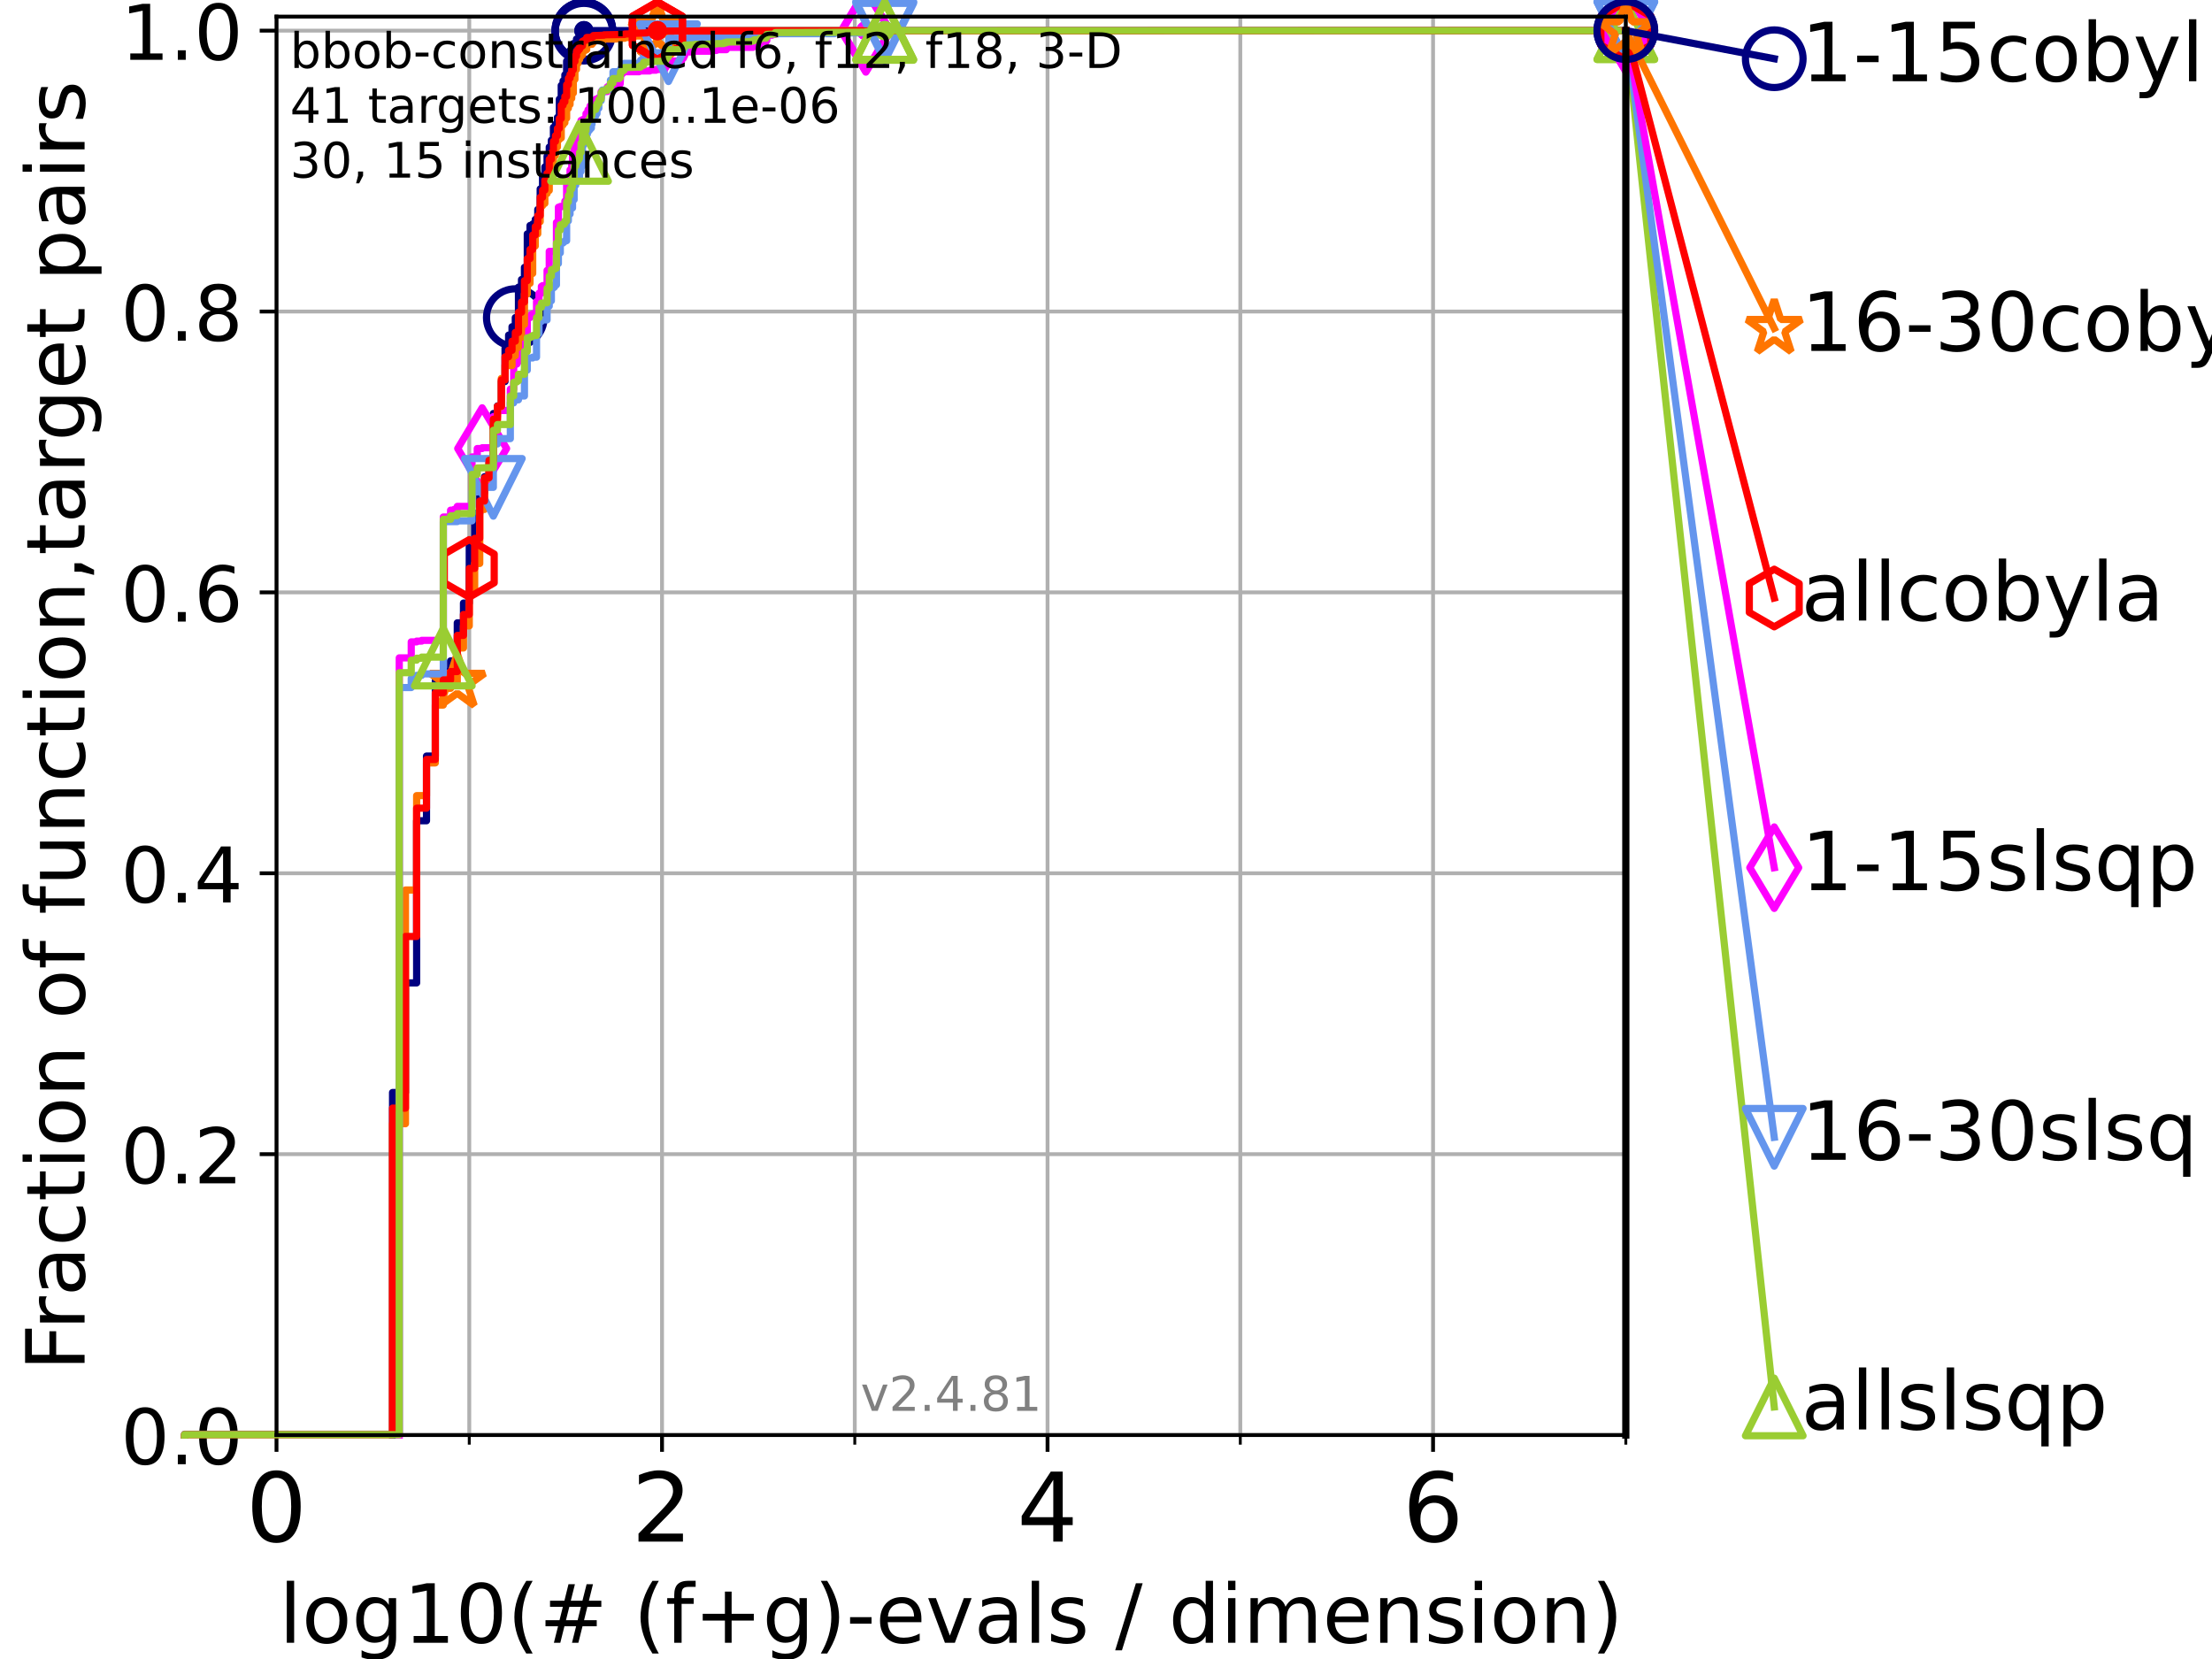 <?xml version="1.0" encoding="utf-8" standalone="no"?>
<!DOCTYPE svg PUBLIC "-//W3C//DTD SVG 1.1//EN"
  "http://www.w3.org/Graphics/SVG/1.1/DTD/svg11.dtd">
<!-- Created with matplotlib (https://matplotlib.org/) -->
<svg height="345.6pt" version="1.1" viewBox="0 0 460.8 345.6" width="460.8pt" xmlns="http://www.w3.org/2000/svg" xmlns:xlink="http://www.w3.org/1999/xlink">
 <defs>
  <style type="text/css">*{stroke-linecap:butt;stroke-linejoin:round;}</style>
 </defs>
 <g id="figure_1">
  <g id="patch_1">
   <path d="M 0 345.6 
L 460.8 345.6 
L 460.8 0 
L 0 0 
z
" style="fill:#ffffff;"/>
  </g>
  <g id="axes_1">
   <g id="patch_2">
    <path d="M 57.6 298.944 
L 338.688 298.944 
L 338.688 3.456 
L 57.6 3.456 
z
" style="fill:#ffffff;"/>
   </g>
   <g id="matplotlib.axis_1">
    <g id="xtick_1">
     <g id="line2d_1">
      <path clip-path="url(#p4f9b0d390e)" d="M 57.6 298.944 
L 57.6 3.456 
" style="fill:none;stroke:#b0b0b0;stroke-linecap:square;stroke-width:0.8;"/>
     </g>
     <g id="line2d_2">
      <defs>
       <path d="M 0 0 
L 0 3.5 
" id="ma09c9b788a" style="stroke:#000000;stroke-width:0.8;"/>
      </defs>
      <g>
       <use style="stroke:#000000;stroke-width:0.8;" x="57.6" xlink:href="#ma09c9b788a" y="298.944"/>
      </g>
     </g>
     <g id="text_1">
      <!-- 0 -->
      <g transform="translate(51.237 321.141)scale(0.2 -0.2)">
       <defs>
        <path d="M 31.781 66.406 
Q 24.172 66.406 20.328 58.906 
Q 16.5 51.422 16.5 36.375 
Q 16.5 21.391 20.328 13.891 
Q 24.172 6.391 31.781 6.391 
Q 39.453 6.391 43.281 13.891 
Q 47.125 21.391 47.125 36.375 
Q 47.125 51.422 43.281 58.906 
Q 39.453 66.406 31.781 66.406 
z
M 31.781 74.219 
Q 44.047 74.219 50.516 64.516 
Q 56.984 54.828 56.984 36.375 
Q 56.984 17.969 50.516 8.266 
Q 44.047 -1.422 31.781 -1.422 
Q 19.531 -1.422 13.062 8.266 
Q 6.594 17.969 6.594 36.375 
Q 6.594 54.828 13.062 64.516 
Q 19.531 74.219 31.781 74.219 
z
" id="DejaVuSans-48"/>
       </defs>
       <use xlink:href="#DejaVuSans-48"/>
      </g>
     </g>
    </g>
    <g id="xtick_2">
     <g id="line2d_3">
      <path clip-path="url(#p4f9b0d390e)" d="M 137.911 298.944 
L 137.911 3.456 
" style="fill:none;stroke:#b0b0b0;stroke-linecap:square;stroke-width:0.8;"/>
     </g>
     <g id="line2d_4">
      <g>
       <use style="stroke:#000000;stroke-width:0.8;" x="137.911" xlink:href="#ma09c9b788a" y="298.944"/>
      </g>
     </g>
     <g id="text_2">
      <!-- 2 -->
      <g transform="translate(131.548 321.141)scale(0.2 -0.2)">
       <defs>
        <path d="M 19.188 8.297 
L 53.609 8.297 
L 53.609 0 
L 7.328 0 
L 7.328 8.297 
Q 12.938 14.109 22.625 23.891 
Q 32.328 33.688 34.812 36.531 
Q 39.547 41.844 41.422 45.531 
Q 43.312 49.219 43.312 52.781 
Q 43.312 58.594 39.234 62.25 
Q 35.156 65.922 28.609 65.922 
Q 23.969 65.922 18.812 64.312 
Q 13.672 62.703 7.812 59.422 
L 7.812 69.391 
Q 13.766 71.781 18.938 73 
Q 24.125 74.219 28.422 74.219 
Q 39.75 74.219 46.484 68.547 
Q 53.219 62.891 53.219 53.422 
Q 53.219 48.922 51.531 44.891 
Q 49.859 40.875 45.406 35.406 
Q 44.188 33.984 37.641 27.219 
Q 31.109 20.453 19.188 8.297 
z
" id="DejaVuSans-50"/>
       </defs>
       <use xlink:href="#DejaVuSans-50"/>
      </g>
     </g>
    </g>
    <g id="xtick_3">
     <g id="line2d_5">
      <path clip-path="url(#p4f9b0d390e)" d="M 218.222 298.944 
L 218.222 3.456 
" style="fill:none;stroke:#b0b0b0;stroke-linecap:square;stroke-width:0.8;"/>
     </g>
     <g id="line2d_6">
      <g>
       <use style="stroke:#000000;stroke-width:0.8;" x="218.222" xlink:href="#ma09c9b788a" y="298.944"/>
      </g>
     </g>
     <g id="text_3">
      <!-- 4 -->
      <g transform="translate(211.859 321.141)scale(0.2 -0.2)">
       <defs>
        <path d="M 37.797 64.312 
L 12.891 25.391 
L 37.797 25.391 
z
M 35.203 72.906 
L 47.609 72.906 
L 47.609 25.391 
L 58.016 25.391 
L 58.016 17.188 
L 47.609 17.188 
L 47.609 0 
L 37.797 0 
L 37.797 17.188 
L 4.891 17.188 
L 4.891 26.703 
z
" id="DejaVuSans-52"/>
       </defs>
       <use xlink:href="#DejaVuSans-52"/>
      </g>
     </g>
    </g>
    <g id="xtick_4">
     <g id="line2d_7">
      <path clip-path="url(#p4f9b0d390e)" d="M 298.533 298.944 
L 298.533 3.456 
" style="fill:none;stroke:#b0b0b0;stroke-linecap:square;stroke-width:0.8;"/>
     </g>
     <g id="line2d_8">
      <g>
       <use style="stroke:#000000;stroke-width:0.8;" x="298.533" xlink:href="#ma09c9b788a" y="298.944"/>
      </g>
     </g>
     <g id="text_4">
      <!-- 6 -->
      <g transform="translate(292.17 321.141)scale(0.2 -0.2)">
       <defs>
        <path d="M 33.016 40.375 
Q 26.375 40.375 22.484 35.828 
Q 18.609 31.297 18.609 23.391 
Q 18.609 15.531 22.484 10.953 
Q 26.375 6.391 33.016 6.391 
Q 39.656 6.391 43.531 10.953 
Q 47.406 15.531 47.406 23.391 
Q 47.406 31.297 43.531 35.828 
Q 39.656 40.375 33.016 40.375 
z
M 52.594 71.297 
L 52.594 62.312 
Q 48.875 64.062 45.094 64.984 
Q 41.312 65.922 37.594 65.922 
Q 27.828 65.922 22.672 59.328 
Q 17.531 52.734 16.797 39.406 
Q 19.672 43.656 24.016 45.922 
Q 28.375 48.188 33.594 48.188 
Q 44.578 48.188 50.953 41.516 
Q 57.328 34.859 57.328 23.391 
Q 57.328 12.156 50.688 5.359 
Q 44.047 -1.422 33.016 -1.422 
Q 20.359 -1.422 13.672 8.266 
Q 6.984 17.969 6.984 36.375 
Q 6.984 53.656 15.188 63.938 
Q 23.391 74.219 37.203 74.219 
Q 40.922 74.219 44.703 73.484 
Q 48.484 72.75 52.594 71.297 
z
" id="DejaVuSans-54"/>
       </defs>
       <use xlink:href="#DejaVuSans-54"/>
      </g>
     </g>
    </g>
    <g id="xtick_5">
     <g id="line2d_9">
      <path clip-path="url(#p4f9b0d390e)" d="M 97.755 298.944 
L 97.755 3.456 
" style="fill:none;stroke:#b0b0b0;stroke-linecap:square;stroke-width:0.8;"/>
     </g>
     <g id="line2d_10">
      <defs>
       <path d="M 0 0 
L 0 2 
" id="mccd7db938e" style="stroke:#000000;stroke-width:0.6;"/>
      </defs>
      <g>
       <use style="stroke:#000000;stroke-width:0.6;" x="97.755" xlink:href="#mccd7db938e" y="298.944"/>
      </g>
     </g>
    </g>
    <g id="xtick_6">
     <g id="line2d_11">
      <path clip-path="url(#p4f9b0d390e)" d="M 178.066 298.944 
L 178.066 3.456 
" style="fill:none;stroke:#b0b0b0;stroke-linecap:square;stroke-width:0.8;"/>
     </g>
     <g id="line2d_12">
      <g>
       <use style="stroke:#000000;stroke-width:0.6;" x="178.066" xlink:href="#mccd7db938e" y="298.944"/>
      </g>
     </g>
    </g>
    <g id="xtick_7">
     <g id="line2d_13">
      <path clip-path="url(#p4f9b0d390e)" d="M 258.377 298.944 
L 258.377 3.456 
" style="fill:none;stroke:#b0b0b0;stroke-linecap:square;stroke-width:0.8;"/>
     </g>
     <g id="line2d_14">
      <g>
       <use style="stroke:#000000;stroke-width:0.6;" x="258.377" xlink:href="#mccd7db938e" y="298.944"/>
      </g>
     </g>
    </g>
    <g id="xtick_8">
     <g id="line2d_15">
      <path clip-path="url(#p4f9b0d390e)" d="M 338.688 298.944 
L 338.688 3.456 
" style="fill:none;stroke:#b0b0b0;stroke-linecap:square;stroke-width:0.8;"/>
     </g>
     <g id="line2d_16">
      <g>
       <use style="stroke:#000000;stroke-width:0.6;" x="338.688" xlink:href="#mccd7db938e" y="298.944"/>
      </g>
     </g>
    </g>
    <g id="text_5">
     <!-- log10(# (f+g)-evals / dimension) -->
     <g transform="translate(58.145 342.218)scale(0.17 -0.17)">
      <defs>
       <path d="M 9.422 75.984 
L 18.406 75.984 
L 18.406 0 
L 9.422 0 
z
" id="DejaVuSans-108"/>
       <path d="M 30.609 48.391 
Q 23.391 48.391 19.188 42.75 
Q 14.984 37.109 14.984 27.297 
Q 14.984 17.484 19.156 11.844 
Q 23.344 6.203 30.609 6.203 
Q 37.797 6.203 41.984 11.859 
Q 46.188 17.531 46.188 27.297 
Q 46.188 37.016 41.984 42.703 
Q 37.797 48.391 30.609 48.391 
z
M 30.609 56 
Q 42.328 56 49.016 48.375 
Q 55.719 40.766 55.719 27.297 
Q 55.719 13.875 49.016 6.219 
Q 42.328 -1.422 30.609 -1.422 
Q 18.844 -1.422 12.172 6.219 
Q 5.516 13.875 5.516 27.297 
Q 5.516 40.766 12.172 48.375 
Q 18.844 56 30.609 56 
z
" id="DejaVuSans-111"/>
       <path d="M 45.406 27.984 
Q 45.406 37.75 41.375 43.109 
Q 37.359 48.484 30.078 48.484 
Q 22.859 48.484 18.828 43.109 
Q 14.797 37.75 14.797 27.984 
Q 14.797 18.266 18.828 12.891 
Q 22.859 7.516 30.078 7.516 
Q 37.359 7.516 41.375 12.891 
Q 45.406 18.266 45.406 27.984 
z
M 54.391 6.781 
Q 54.391 -7.172 48.188 -13.984 
Q 42 -20.797 29.203 -20.797 
Q 24.469 -20.797 20.266 -20.094 
Q 16.062 -19.391 12.109 -17.922 
L 12.109 -9.188 
Q 16.062 -11.328 19.922 -12.344 
Q 23.781 -13.375 27.781 -13.375 
Q 36.625 -13.375 41.016 -8.766 
Q 45.406 -4.156 45.406 5.172 
L 45.406 9.625 
Q 42.625 4.781 38.281 2.391 
Q 33.938 0 27.875 0 
Q 17.828 0 11.672 7.656 
Q 5.516 15.328 5.516 27.984 
Q 5.516 40.672 11.672 48.328 
Q 17.828 56 27.875 56 
Q 33.938 56 38.281 53.609 
Q 42.625 51.219 45.406 46.391 
L 45.406 54.688 
L 54.391 54.688 
z
" id="DejaVuSans-103"/>
       <path d="M 12.406 8.297 
L 28.516 8.297 
L 28.516 63.922 
L 10.984 60.406 
L 10.984 69.391 
L 28.422 72.906 
L 38.281 72.906 
L 38.281 8.297 
L 54.391 8.297 
L 54.391 0 
L 12.406 0 
z
" id="DejaVuSans-49"/>
       <path d="M 31 75.875 
Q 24.469 64.656 21.281 53.656 
Q 18.109 42.672 18.109 31.391 
Q 18.109 20.125 21.312 9.062 
Q 24.516 -2 31 -13.188 
L 23.188 -13.188 
Q 15.875 -1.703 12.234 9.375 
Q 8.594 20.453 8.594 31.391 
Q 8.594 42.281 12.203 53.312 
Q 15.828 64.359 23.188 75.875 
z
" id="DejaVuSans-40"/>
       <path d="M 51.125 44 
L 36.922 44 
L 32.812 27.688 
L 47.125 27.688 
z
M 43.797 71.781 
L 38.719 51.516 
L 52.984 51.516 
L 58.109 71.781 
L 65.922 71.781 
L 60.891 51.516 
L 76.125 51.516 
L 76.125 44 
L 58.984 44 
L 54.984 27.688 
L 70.516 27.688 
L 70.516 20.219 
L 53.078 20.219 
L 48 0 
L 40.188 0 
L 45.219 20.219 
L 30.906 20.219 
L 25.875 0 
L 18.016 0 
L 23.094 20.219 
L 7.719 20.219 
L 7.719 27.688 
L 24.906 27.688 
L 29 44 
L 13.281 44 
L 13.281 51.516 
L 30.906 51.516 
L 35.891 71.781 
z
" id="DejaVuSans-35"/>
       <path id="DejaVuSans-32"/>
       <path d="M 37.109 75.984 
L 37.109 68.5 
L 28.516 68.5 
Q 23.688 68.5 21.797 66.547 
Q 19.922 64.594 19.922 59.516 
L 19.922 54.688 
L 34.719 54.688 
L 34.719 47.703 
L 19.922 47.703 
L 19.922 0 
L 10.891 0 
L 10.891 47.703 
L 2.297 47.703 
L 2.297 54.688 
L 10.891 54.688 
L 10.891 58.5 
Q 10.891 67.625 15.141 71.797 
Q 19.391 75.984 28.609 75.984 
z
" id="DejaVuSans-102"/>
       <path d="M 46 62.703 
L 46 35.5 
L 73.188 35.5 
L 73.188 27.203 
L 46 27.203 
L 46 0 
L 37.797 0 
L 37.797 27.203 
L 10.594 27.203 
L 10.594 35.5 
L 37.797 35.5 
L 37.797 62.703 
z
" id="DejaVuSans-43"/>
       <path d="M 8.016 75.875 
L 15.828 75.875 
Q 23.141 64.359 26.781 53.312 
Q 30.422 42.281 30.422 31.391 
Q 30.422 20.453 26.781 9.375 
Q 23.141 -1.703 15.828 -13.188 
L 8.016 -13.188 
Q 14.5 -2 17.703 9.062 
Q 20.906 20.125 20.906 31.391 
Q 20.906 42.672 17.703 53.656 
Q 14.5 64.656 8.016 75.875 
z
" id="DejaVuSans-41"/>
       <path d="M 4.891 31.391 
L 31.203 31.391 
L 31.203 23.391 
L 4.891 23.391 
z
" id="DejaVuSans-45"/>
       <path d="M 56.203 29.594 
L 56.203 25.203 
L 14.891 25.203 
Q 15.484 15.922 20.484 11.062 
Q 25.484 6.203 34.422 6.203 
Q 39.594 6.203 44.453 7.469 
Q 49.312 8.734 54.109 11.281 
L 54.109 2.781 
Q 49.266 0.734 44.188 -0.344 
Q 39.109 -1.422 33.891 -1.422 
Q 20.797 -1.422 13.156 6.188 
Q 5.516 13.812 5.516 26.812 
Q 5.516 40.234 12.766 48.109 
Q 20.016 56 32.328 56 
Q 43.359 56 49.781 48.891 
Q 56.203 41.797 56.203 29.594 
z
M 47.219 32.234 
Q 47.125 39.594 43.094 43.984 
Q 39.062 48.391 32.422 48.391 
Q 24.906 48.391 20.391 44.141 
Q 15.875 39.891 15.188 32.172 
z
" id="DejaVuSans-101"/>
       <path d="M 2.984 54.688 
L 12.5 54.688 
L 29.594 8.797 
L 46.688 54.688 
L 56.203 54.688 
L 35.688 0 
L 23.484 0 
z
" id="DejaVuSans-118"/>
       <path d="M 34.281 27.484 
Q 23.391 27.484 19.188 25 
Q 14.984 22.516 14.984 16.5 
Q 14.984 11.719 18.141 8.906 
Q 21.297 6.109 26.703 6.109 
Q 34.188 6.109 38.703 11.406 
Q 43.219 16.703 43.219 25.484 
L 43.219 27.484 
z
M 52.203 31.203 
L 52.203 0 
L 43.219 0 
L 43.219 8.297 
Q 40.141 3.328 35.547 0.953 
Q 30.953 -1.422 24.312 -1.422 
Q 15.922 -1.422 10.953 3.297 
Q 6 8.016 6 15.922 
Q 6 25.141 12.172 29.828 
Q 18.359 34.516 30.609 34.516 
L 43.219 34.516 
L 43.219 35.406 
Q 43.219 41.609 39.141 45 
Q 35.062 48.391 27.688 48.391 
Q 23 48.391 18.547 47.266 
Q 14.109 46.141 10.016 43.891 
L 10.016 52.203 
Q 14.938 54.109 19.578 55.047 
Q 24.219 56 28.609 56 
Q 40.484 56 46.344 49.844 
Q 52.203 43.703 52.203 31.203 
z
" id="DejaVuSans-97"/>
       <path d="M 44.281 53.078 
L 44.281 44.578 
Q 40.484 46.531 36.375 47.5 
Q 32.281 48.484 27.875 48.484 
Q 21.188 48.484 17.844 46.438 
Q 14.5 44.391 14.5 40.281 
Q 14.5 37.156 16.891 35.375 
Q 19.281 33.594 26.516 31.984 
L 29.594 31.297 
Q 39.156 29.25 43.188 25.516 
Q 47.219 21.781 47.219 15.094 
Q 47.219 7.469 41.188 3.016 
Q 35.156 -1.422 24.609 -1.422 
Q 20.219 -1.422 15.453 -0.562 
Q 10.688 0.297 5.422 2 
L 5.422 11.281 
Q 10.406 8.688 15.234 7.391 
Q 20.062 6.109 24.812 6.109 
Q 31.156 6.109 34.562 8.281 
Q 37.984 10.453 37.984 14.406 
Q 37.984 18.062 35.516 20.016 
Q 33.062 21.969 24.703 23.781 
L 21.578 24.516 
Q 13.234 26.266 9.516 29.906 
Q 5.812 33.547 5.812 39.891 
Q 5.812 47.609 11.281 51.797 
Q 16.75 56 26.812 56 
Q 31.781 56 36.172 55.266 
Q 40.578 54.547 44.281 53.078 
z
" id="DejaVuSans-115"/>
       <path d="M 25.391 72.906 
L 33.688 72.906 
L 8.297 -9.281 
L 0 -9.281 
z
" id="DejaVuSans-47"/>
       <path d="M 45.406 46.391 
L 45.406 75.984 
L 54.391 75.984 
L 54.391 0 
L 45.406 0 
L 45.406 8.203 
Q 42.578 3.328 38.25 0.953 
Q 33.938 -1.422 27.875 -1.422 
Q 17.969 -1.422 11.734 6.484 
Q 5.516 14.406 5.516 27.297 
Q 5.516 40.188 11.734 48.094 
Q 17.969 56 27.875 56 
Q 33.938 56 38.25 53.625 
Q 42.578 51.266 45.406 46.391 
z
M 14.797 27.297 
Q 14.797 17.391 18.875 11.75 
Q 22.953 6.109 30.078 6.109 
Q 37.203 6.109 41.297 11.75 
Q 45.406 17.391 45.406 27.297 
Q 45.406 37.203 41.297 42.844 
Q 37.203 48.484 30.078 48.484 
Q 22.953 48.484 18.875 42.844 
Q 14.797 37.203 14.797 27.297 
z
" id="DejaVuSans-100"/>
       <path d="M 9.422 54.688 
L 18.406 54.688 
L 18.406 0 
L 9.422 0 
z
M 9.422 75.984 
L 18.406 75.984 
L 18.406 64.594 
L 9.422 64.594 
z
" id="DejaVuSans-105"/>
       <path d="M 52 44.188 
Q 55.375 50.25 60.062 53.125 
Q 64.75 56 71.094 56 
Q 79.641 56 84.281 50.016 
Q 88.922 44.047 88.922 33.016 
L 88.922 0 
L 79.891 0 
L 79.891 32.719 
Q 79.891 40.578 77.094 44.375 
Q 74.312 48.188 68.609 48.188 
Q 61.625 48.188 57.562 43.547 
Q 53.516 38.922 53.516 30.906 
L 53.516 0 
L 44.484 0 
L 44.484 32.719 
Q 44.484 40.625 41.703 44.406 
Q 38.922 48.188 33.109 48.188 
Q 26.219 48.188 22.156 43.531 
Q 18.109 38.875 18.109 30.906 
L 18.109 0 
L 9.078 0 
L 9.078 54.688 
L 18.109 54.688 
L 18.109 46.188 
Q 21.188 51.219 25.484 53.609 
Q 29.781 56 35.688 56 
Q 41.656 56 45.828 52.969 
Q 50 49.953 52 44.188 
z
" id="DejaVuSans-109"/>
       <path d="M 54.891 33.016 
L 54.891 0 
L 45.906 0 
L 45.906 32.719 
Q 45.906 40.484 42.875 44.328 
Q 39.844 48.188 33.797 48.188 
Q 26.516 48.188 22.312 43.547 
Q 18.109 38.922 18.109 30.906 
L 18.109 0 
L 9.078 0 
L 9.078 54.688 
L 18.109 54.688 
L 18.109 46.188 
Q 21.344 51.125 25.703 53.562 
Q 30.078 56 35.797 56 
Q 45.219 56 50.047 50.172 
Q 54.891 44.344 54.891 33.016 
z
" id="DejaVuSans-110"/>
      </defs>
      <use xlink:href="#DejaVuSans-108"/>
      <use x="27.783" xlink:href="#DejaVuSans-111"/>
      <use x="88.965" xlink:href="#DejaVuSans-103"/>
      <use x="152.441" xlink:href="#DejaVuSans-49"/>
      <use x="216.064" xlink:href="#DejaVuSans-48"/>
      <use x="279.688" xlink:href="#DejaVuSans-40"/>
      <use x="318.701" xlink:href="#DejaVuSans-35"/>
      <use x="402.49" xlink:href="#DejaVuSans-32"/>
      <use x="434.277" xlink:href="#DejaVuSans-40"/>
      <use x="473.291" xlink:href="#DejaVuSans-102"/>
      <use x="508.496" xlink:href="#DejaVuSans-43"/>
      <use x="592.285" xlink:href="#DejaVuSans-103"/>
      <use x="655.762" xlink:href="#DejaVuSans-41"/>
      <use x="694.775" xlink:href="#DejaVuSans-45"/>
      <use x="730.859" xlink:href="#DejaVuSans-101"/>
      <use x="792.383" xlink:href="#DejaVuSans-118"/>
      <use x="851.562" xlink:href="#DejaVuSans-97"/>
      <use x="912.842" xlink:href="#DejaVuSans-108"/>
      <use x="940.625" xlink:href="#DejaVuSans-115"/>
      <use x="992.725" xlink:href="#DejaVuSans-32"/>
      <use x="1024.512" xlink:href="#DejaVuSans-47"/>
      <use x="1058.203" xlink:href="#DejaVuSans-32"/>
      <use x="1089.99" xlink:href="#DejaVuSans-100"/>
      <use x="1153.467" xlink:href="#DejaVuSans-105"/>
      <use x="1181.25" xlink:href="#DejaVuSans-109"/>
      <use x="1278.662" xlink:href="#DejaVuSans-101"/>
      <use x="1340.186" xlink:href="#DejaVuSans-110"/>
      <use x="1403.564" xlink:href="#DejaVuSans-115"/>
      <use x="1455.664" xlink:href="#DejaVuSans-105"/>
      <use x="1483.447" xlink:href="#DejaVuSans-111"/>
      <use x="1544.629" xlink:href="#DejaVuSans-110"/>
      <use x="1608.008" xlink:href="#DejaVuSans-41"/>
     </g>
    </g>
   </g>
   <g id="matplotlib.axis_2">
    <g id="ytick_1">
     <g id="line2d_17">
      <path clip-path="url(#p4f9b0d390e)" d="M 57.6 298.944 
L 338.688 298.944 
" style="fill:none;stroke:#b0b0b0;stroke-linecap:square;stroke-width:0.8;"/>
     </g>
     <g id="line2d_18">
      <defs>
       <path d="M 0 0 
L -3.5 0 
" id="mb8baacf927" style="stroke:#000000;stroke-width:0.8;"/>
      </defs>
      <g>
       <use style="stroke:#000000;stroke-width:0.8;" x="57.6" xlink:href="#mb8baacf927" y="298.944"/>
      </g>
     </g>
     <g id="text_6">
      <!-- 0.0 -->
      <g transform="translate(25.155 305.023)scale(0.16 -0.16)">
       <defs>
        <path d="M 10.688 12.406 
L 21 12.406 
L 21 0 
L 10.688 0 
z
" id="DejaVuSans-46"/>
       </defs>
       <use xlink:href="#DejaVuSans-48"/>
       <use x="63.623" xlink:href="#DejaVuSans-46"/>
       <use x="95.41" xlink:href="#DejaVuSans-48"/>
      </g>
     </g>
    </g>
    <g id="ytick_2">
     <g id="line2d_19">
      <path clip-path="url(#p4f9b0d390e)" d="M 57.6 240.432 
L 338.688 240.432 
" style="fill:none;stroke:#b0b0b0;stroke-linecap:square;stroke-width:0.8;"/>
     </g>
     <g id="line2d_20">
      <g>
       <use style="stroke:#000000;stroke-width:0.8;" x="57.6" xlink:href="#mb8baacf927" y="240.432"/>
      </g>
     </g>
     <g id="text_7">
      <!-- 0.2 -->
      <g transform="translate(25.155 246.51)scale(0.16 -0.16)">
       <use xlink:href="#DejaVuSans-48"/>
       <use x="63.623" xlink:href="#DejaVuSans-46"/>
       <use x="95.41" xlink:href="#DejaVuSans-50"/>
      </g>
     </g>
    </g>
    <g id="ytick_3">
     <g id="line2d_21">
      <path clip-path="url(#p4f9b0d390e)" d="M 57.6 181.919 
L 338.688 181.919 
" style="fill:none;stroke:#b0b0b0;stroke-linecap:square;stroke-width:0.8;"/>
     </g>
     <g id="line2d_22">
      <g>
       <use style="stroke:#000000;stroke-width:0.8;" x="57.6" xlink:href="#mb8baacf927" y="181.919"/>
      </g>
     </g>
     <g id="text_8">
      <!-- 0.4 -->
      <g transform="translate(25.155 187.998)scale(0.16 -0.16)">
       <use xlink:href="#DejaVuSans-48"/>
       <use x="63.623" xlink:href="#DejaVuSans-46"/>
       <use x="95.41" xlink:href="#DejaVuSans-52"/>
      </g>
     </g>
    </g>
    <g id="ytick_4">
     <g id="line2d_23">
      <path clip-path="url(#p4f9b0d390e)" d="M 57.6 123.407 
L 338.688 123.407 
" style="fill:none;stroke:#b0b0b0;stroke-linecap:square;stroke-width:0.8;"/>
     </g>
     <g id="line2d_24">
      <g>
       <use style="stroke:#000000;stroke-width:0.8;" x="57.6" xlink:href="#mb8baacf927" y="123.407"/>
      </g>
     </g>
     <g id="text_9">
      <!-- 0.6 -->
      <g transform="translate(25.155 129.485)scale(0.16 -0.16)">
       <use xlink:href="#DejaVuSans-48"/>
       <use x="63.623" xlink:href="#DejaVuSans-46"/>
       <use x="95.41" xlink:href="#DejaVuSans-54"/>
      </g>
     </g>
    </g>
    <g id="ytick_5">
     <g id="line2d_25">
      <path clip-path="url(#p4f9b0d390e)" d="M 57.6 64.894 
L 338.688 64.894 
" style="fill:none;stroke:#b0b0b0;stroke-linecap:square;stroke-width:0.8;"/>
     </g>
     <g id="line2d_26">
      <g>
       <use style="stroke:#000000;stroke-width:0.8;" x="57.6" xlink:href="#mb8baacf927" y="64.894"/>
      </g>
     </g>
     <g id="text_10">
      <!-- 0.8 -->
      <g transform="translate(25.155 70.973)scale(0.16 -0.16)">
       <defs>
        <path d="M 31.781 34.625 
Q 24.75 34.625 20.719 30.859 
Q 16.703 27.094 16.703 20.516 
Q 16.703 13.922 20.719 10.156 
Q 24.75 6.391 31.781 6.391 
Q 38.812 6.391 42.859 10.172 
Q 46.922 13.969 46.922 20.516 
Q 46.922 27.094 42.891 30.859 
Q 38.875 34.625 31.781 34.625 
z
M 21.922 38.812 
Q 15.578 40.375 12.031 44.719 
Q 8.5 49.078 8.5 55.328 
Q 8.5 64.062 14.719 69.141 
Q 20.953 74.219 31.781 74.219 
Q 42.672 74.219 48.875 69.141 
Q 55.078 64.062 55.078 55.328 
Q 55.078 49.078 51.531 44.719 
Q 48 40.375 41.703 38.812 
Q 48.828 37.156 52.797 32.312 
Q 56.781 27.484 56.781 20.516 
Q 56.781 9.906 50.312 4.234 
Q 43.844 -1.422 31.781 -1.422 
Q 19.734 -1.422 13.25 4.234 
Q 6.781 9.906 6.781 20.516 
Q 6.781 27.484 10.781 32.312 
Q 14.797 37.156 21.922 38.812 
z
M 18.312 54.391 
Q 18.312 48.734 21.844 45.562 
Q 25.391 42.391 31.781 42.391 
Q 38.141 42.391 41.719 45.562 
Q 45.312 48.734 45.312 54.391 
Q 45.312 60.062 41.719 63.234 
Q 38.141 66.406 31.781 66.406 
Q 25.391 66.406 21.844 63.234 
Q 18.312 60.062 18.312 54.391 
z
" id="DejaVuSans-56"/>
       </defs>
       <use xlink:href="#DejaVuSans-48"/>
       <use x="63.623" xlink:href="#DejaVuSans-46"/>
       <use x="95.41" xlink:href="#DejaVuSans-56"/>
      </g>
     </g>
    </g>
    <g id="ytick_6">
     <g id="line2d_27">
      <path clip-path="url(#p4f9b0d390e)" d="M 57.6 6.382 
L 338.688 6.382 
" style="fill:none;stroke:#b0b0b0;stroke-linecap:square;stroke-width:0.8;"/>
     </g>
     <g id="line2d_28">
      <g>
       <use style="stroke:#000000;stroke-width:0.8;" x="57.6" xlink:href="#mb8baacf927" y="6.382"/>
      </g>
     </g>
     <g id="text_11">
      <!-- 1.0 -->
      <g transform="translate(25.155 12.46)scale(0.16 -0.16)">
       <use xlink:href="#DejaVuSans-49"/>
       <use x="63.623" xlink:href="#DejaVuSans-46"/>
       <use x="95.41" xlink:href="#DejaVuSans-48"/>
      </g>
     </g>
    </g>
    <g id="text_12">
     <!-- Fraction of function,target pairs -->
     <g transform="translate(17.62 285.585)rotate(-90)scale(0.17 -0.17)">
      <defs>
       <path d="M 9.812 72.906 
L 51.703 72.906 
L 51.703 64.594 
L 19.672 64.594 
L 19.672 43.109 
L 48.578 43.109 
L 48.578 34.812 
L 19.672 34.812 
L 19.672 0 
L 9.812 0 
z
" id="DejaVuSans-70"/>
       <path d="M 41.109 46.297 
Q 39.594 47.172 37.812 47.578 
Q 36.031 48 33.891 48 
Q 26.266 48 22.188 43.047 
Q 18.109 38.094 18.109 28.812 
L 18.109 0 
L 9.078 0 
L 9.078 54.688 
L 18.109 54.688 
L 18.109 46.188 
Q 20.953 51.172 25.484 53.578 
Q 30.031 56 36.531 56 
Q 37.453 56 38.578 55.875 
Q 39.703 55.766 41.062 55.516 
z
" id="DejaVuSans-114"/>
       <path d="M 48.781 52.594 
L 48.781 44.188 
Q 44.969 46.297 41.141 47.344 
Q 37.312 48.391 33.406 48.391 
Q 24.656 48.391 19.812 42.844 
Q 14.984 37.312 14.984 27.297 
Q 14.984 17.281 19.812 11.734 
Q 24.656 6.203 33.406 6.203 
Q 37.312 6.203 41.141 7.25 
Q 44.969 8.297 48.781 10.406 
L 48.781 2.094 
Q 45.016 0.344 40.984 -0.531 
Q 36.969 -1.422 32.422 -1.422 
Q 20.062 -1.422 12.781 6.344 
Q 5.516 14.109 5.516 27.297 
Q 5.516 40.672 12.859 48.328 
Q 20.219 56 33.016 56 
Q 37.156 56 41.109 55.141 
Q 45.062 54.297 48.781 52.594 
z
" id="DejaVuSans-99"/>
       <path d="M 18.312 70.219 
L 18.312 54.688 
L 36.812 54.688 
L 36.812 47.703 
L 18.312 47.703 
L 18.312 18.016 
Q 18.312 11.328 20.141 9.422 
Q 21.969 7.516 27.594 7.516 
L 36.812 7.516 
L 36.812 0 
L 27.594 0 
Q 17.188 0 13.234 3.875 
Q 9.281 7.766 9.281 18.016 
L 9.281 47.703 
L 2.688 47.703 
L 2.688 54.688 
L 9.281 54.688 
L 9.281 70.219 
z
" id="DejaVuSans-116"/>
       <path d="M 8.5 21.578 
L 8.5 54.688 
L 17.484 54.688 
L 17.484 21.922 
Q 17.484 14.156 20.5 10.266 
Q 23.531 6.391 29.594 6.391 
Q 36.859 6.391 41.078 11.031 
Q 45.312 15.672 45.312 23.688 
L 45.312 54.688 
L 54.297 54.688 
L 54.297 0 
L 45.312 0 
L 45.312 8.406 
Q 42.047 3.422 37.719 1 
Q 33.406 -1.422 27.688 -1.422 
Q 18.266 -1.422 13.375 4.438 
Q 8.5 10.297 8.5 21.578 
z
M 31.109 56 
z
" id="DejaVuSans-117"/>
       <path d="M 11.719 12.406 
L 22.016 12.406 
L 22.016 4 
L 14.016 -11.625 
L 7.719 -11.625 
L 11.719 4 
z
" id="DejaVuSans-44"/>
       <path d="M 18.109 8.203 
L 18.109 -20.797 
L 9.078 -20.797 
L 9.078 54.688 
L 18.109 54.688 
L 18.109 46.391 
Q 20.953 51.266 25.266 53.625 
Q 29.594 56 35.594 56 
Q 45.562 56 51.781 48.094 
Q 58.016 40.188 58.016 27.297 
Q 58.016 14.406 51.781 6.484 
Q 45.562 -1.422 35.594 -1.422 
Q 29.594 -1.422 25.266 0.953 
Q 20.953 3.328 18.109 8.203 
z
M 48.688 27.297 
Q 48.688 37.203 44.609 42.844 
Q 40.531 48.484 33.406 48.484 
Q 26.266 48.484 22.188 42.844 
Q 18.109 37.203 18.109 27.297 
Q 18.109 17.391 22.188 11.75 
Q 26.266 6.109 33.406 6.109 
Q 40.531 6.109 44.609 11.75 
Q 48.688 17.391 48.688 27.297 
z
" id="DejaVuSans-112"/>
      </defs>
      <use xlink:href="#DejaVuSans-70"/>
      <use x="50.27" xlink:href="#DejaVuSans-114"/>
      <use x="91.383" xlink:href="#DejaVuSans-97"/>
      <use x="152.662" xlink:href="#DejaVuSans-99"/>
      <use x="207.643" xlink:href="#DejaVuSans-116"/>
      <use x="246.852" xlink:href="#DejaVuSans-105"/>
      <use x="274.635" xlink:href="#DejaVuSans-111"/>
      <use x="335.816" xlink:href="#DejaVuSans-110"/>
      <use x="399.195" xlink:href="#DejaVuSans-32"/>
      <use x="430.982" xlink:href="#DejaVuSans-111"/>
      <use x="492.164" xlink:href="#DejaVuSans-102"/>
      <use x="527.369" xlink:href="#DejaVuSans-32"/>
      <use x="559.156" xlink:href="#DejaVuSans-102"/>
      <use x="594.361" xlink:href="#DejaVuSans-117"/>
      <use x="657.74" xlink:href="#DejaVuSans-110"/>
      <use x="721.119" xlink:href="#DejaVuSans-99"/>
      <use x="776.1" xlink:href="#DejaVuSans-116"/>
      <use x="815.309" xlink:href="#DejaVuSans-105"/>
      <use x="843.092" xlink:href="#DejaVuSans-111"/>
      <use x="904.273" xlink:href="#DejaVuSans-110"/>
      <use x="967.652" xlink:href="#DejaVuSans-44"/>
      <use x="999.439" xlink:href="#DejaVuSans-116"/>
      <use x="1038.648" xlink:href="#DejaVuSans-97"/>
      <use x="1099.928" xlink:href="#DejaVuSans-114"/>
      <use x="1139.291" xlink:href="#DejaVuSans-103"/>
      <use x="1202.768" xlink:href="#DejaVuSans-101"/>
      <use x="1264.291" xlink:href="#DejaVuSans-116"/>
      <use x="1303.5" xlink:href="#DejaVuSans-32"/>
      <use x="1335.287" xlink:href="#DejaVuSans-112"/>
      <use x="1398.764" xlink:href="#DejaVuSans-97"/>
      <use x="1460.043" xlink:href="#DejaVuSans-105"/>
      <use x="1487.826" xlink:href="#DejaVuSans-114"/>
      <use x="1528.939" xlink:href="#DejaVuSans-115"/>
     </g>
    </g>
   </g>
   <g id="line2d_29">
    <defs>
     <path d="M 0 1.5 
C 0.398 1.5 0.779 1.342 1.061 1.061 
C 1.342 0.779 1.5 0.398 1.5 0 
C 1.5 -0.398 1.342 -0.779 1.061 -1.061 
C 0.779 -1.342 0.398 -1.5 0 -1.5 
C -0.398 -1.5 -0.779 -1.342 -1.061 -1.061 
C -1.342 -0.779 -1.5 -0.398 -1.5 0 
C -1.5 0.398 -1.342 0.779 -1.061 1.061 
C -0.779 1.342 -0.398 1.5 0 1.5 
z
" id="mc1ebb9c052" style="stroke:#000080;"/>
    </defs>
    <g>
     <use style="fill:#000080;stroke:#000080;" x="121.638" xlink:href="#mc1ebb9c052" y="6.382"/>
     <use style="fill:#000080;stroke:#000080;" x="121.638" xlink:href="#mc1ebb9c052" y="6.382"/>
    </g>
   </g>
   <g id="line2d_30">
    <path d="M 81.776 298.944 
L 81.776 227.587 
L 84.464 227.587 
L 84.464 204.753 
L 86.793 204.753 
L 86.793 170.978 
L 88.847 170.978 
L 88.847 157.499 
L 90.684 157.499 
L 90.684 141.801 
L 92.347 141.801 
L 92.347 139.898 
L 93.864 139.898 
L 93.864 137.678 
L 95.26 137.678 
L 95.26 129.749 
L 96.552 129.749 
L 96.552 125.627 
L 97.755 125.627 
L 97.755 113.734 
L 98.881 113.734 
L 98.881 106.915 
L 99.938 106.915 
L 99.938 102.634 
L 100.935 102.634 
L 100.935 99.304 
L 101.878 99.304 
L 101.878 95.815 
L 102.772 95.815 
L 102.772 86.143 
L 103.623 86.143 
L 103.623 84.557 
L 104.435 84.557 
L 104.435 79.483 
L 105.21 79.483 
L 105.21 72.505 
L 105.952 72.505 
L 105.952 69.81 
L 106.664 69.81 
L 106.664 68.066 
L 107.348 68.066 
L 107.348 66.163 
L 108.006 66.163 
L 108.006 59.82 
L 108.64 59.82 
L 108.64 58.234 
L 109.252 58.234 
L 109.252 55.697 
L 109.843 55.697 
L 109.843 48.72 
L 110.415 48.72 
L 110.415 46.976 
L 110.969 46.976 
L 110.969 46.659 
L 111.506 46.659 
L 111.506 45.707 
L 112.026 45.707 
L 112.026 43.646 
L 112.532 43.646 
L 112.532 39.364 
L 113.023 39.364 
L 113.023 36.827 
L 113.501 36.827 
L 113.501 34.766 
L 113.966 34.766 
L 113.966 32.546 
L 114.419 32.546 
L 114.419 30.643 
L 114.86 30.643 
L 114.86 29.216 
L 115.291 29.216 
L 115.291 26.52 
L 115.711 26.52 
L 115.711 25.886 
L 116.122 25.886 
L 116.122 24.459 
L 116.523 24.459 
L 116.523 20.653 
L 116.914 20.653 
L 116.914 17.799 
L 117.298 17.799 
L 117.298 16.847 
L 117.673 16.847 
L 117.673 15.579 
L 118.04 15.579 
L 118.04 12.724 
L 118.4 12.724 
L 118.4 10.822 
L 118.752 10.822 
L 118.752 10.504 
L 119.097 10.504 
L 119.097 9.712 
L 119.436 9.712 
L 119.436 9.077 
L 119.768 9.077 
L 119.768 8.919 
L 120.094 8.919 
L 120.094 8.126 
L 120.728 8.126 
L 120.728 7.809 
L 121.037 7.809 
L 121.037 7.65 
L 121.34 7.65 
L 121.34 6.699 
L 121.638 6.699 
L 121.638 6.382 
L 338.688 6.382 
" style="fill:none;stroke:#000080;stroke-linecap:square;stroke-width:1.5;"/>
   </g>
   <g id="line2d_31">
    <defs>
     <path d="M 0 6 
C 1.591 6 3.117 5.368 4.243 4.243 
C 5.368 3.117 6 1.591 6 0 
C 6 -1.591 5.368 -3.117 4.243 -4.243 
C 3.117 -5.368 1.591 -6 0 -6 
C -1.591 -6 -3.117 -5.368 -4.243 -4.243 
C -5.368 -3.117 -6 -1.591 -6 0 
C -6 1.591 -5.368 3.117 -4.243 4.243 
C -3.117 5.368 -1.591 6 0 6 
z
" id="m65f165a1f2" style="stroke:#000080;stroke-width:1.5;"/>
    </defs>
    <g>
     <use style="fill-opacity:0;stroke:#000080;stroke-width:1.5;" x="107.348" xlink:href="#m65f165a1f2" y="66.163"/>
     <use style="fill-opacity:0;stroke:#000080;stroke-width:1.5;" x="121.638" xlink:href="#m65f165a1f2" y="6.699"/>
     <use style="fill-opacity:0;stroke:#000080;stroke-width:1.5;" x="121.638" xlink:href="#m65f165a1f2" y="6.382"/>
     <use style="fill-opacity:0;stroke:#000080;stroke-width:1.5;" x="121.638" xlink:href="#m65f165a1f2" y="6.382"/>
     <use style="fill-opacity:0;stroke:#000080;stroke-width:1.5;" x="338.688" xlink:href="#m65f165a1f2" y="6.382"/>
    </g>
   </g>
   <g id="line2d_32">
    <path style="fill:none;stroke:#000080;stroke-linecap:square;stroke-width:1.5;"/>
    <g/>
   </g>
   <g id="line2d_33">
    <defs>
     <path d="M 0 1.5 
C 0.398 1.5 0.779 1.342 1.061 1.061 
C 1.342 0.779 1.5 0.398 1.5 0 
C 1.5 -0.398 1.342 -0.779 1.061 -1.061 
C 0.779 -1.342 0.398 -1.5 0 -1.5 
C -0.398 -1.5 -0.779 -1.342 -1.061 -1.061 
C -1.342 -0.779 -1.5 -0.398 -1.5 0 
C -1.5 0.398 -1.342 0.779 -1.061 1.061 
C -0.779 1.342 -0.398 1.5 0 1.5 
z
" id="m34768871e6" style="stroke:#ff00ff;"/>
    </defs>
    <g>
     <use style="fill:#ff00ff;stroke:#ff00ff;" x="180.372" xlink:href="#m34768871e6" y="6.382"/>
     <use style="fill:#ff00ff;stroke:#ff00ff;" x="180.372" xlink:href="#m34768871e6" y="6.382"/>
    </g>
   </g>
   <g id="line2d_34">
    <path d="M 83.172 298.944 
L 83.172 137.044 
L 85.667 137.044 
L 85.667 133.714 
L 86.793 133.714 
L 86.793 133.555 
L 87.85 133.555 
L 87.85 133.397 
L 92.347 133.397 
L 92.347 107.708 
L 93.864 107.708 
L 93.864 106.281 
L 94.576 106.281 
L 94.576 106.122 
L 95.26 106.122 
L 95.26 105.488 
L 98.327 105.488 
L 98.327 95.181 
L 99.418 95.181 
L 99.418 93.437 
L 100.444 93.437 
L 100.444 93.278 
L 102.772 93.278 
L 102.772 86.777 
L 103.623 86.777 
L 103.623 85.508 
L 106.312 85.508 
L 106.312 81.068 
L 107.009 81.068 
L 107.009 75.994 
L 107.348 75.994 
L 107.348 75.835 
L 107.68 75.835 
L 107.68 75.36 
L 108.006 75.36 
L 108.006 73.457 
L 109.252 73.457 
L 109.252 69.334 
L 109.843 69.334 
L 109.843 66.163 
L 110.415 66.163 
L 110.415 65.846 
L 110.694 65.846 
L 110.694 65.528 
L 110.969 65.528 
L 110.969 65.37 
L 111.768 65.37 
L 111.768 62.833 
L 112.281 62.833 
L 112.281 61.088 
L 112.779 61.088 
L 112.779 59.661 
L 113.023 59.661 
L 113.023 59.503 
L 113.966 59.503 
L 113.966 56.331 
L 114.419 56.331 
L 114.419 52.367 
L 115.918 52.367 
L 115.918 46.341 
L 116.323 46.341 
L 116.323 43.17 
L 116.72 43.17 
L 116.72 43.011 
L 117.486 43.011 
L 117.486 42.694 
L 117.673 42.694 
L 117.673 41.901 
L 118.04 41.901 
L 118.04 38.096 
L 118.4 38.096 
L 118.4 36.827 
L 118.752 36.827 
L 118.752 35.4 
L 119.097 35.4 
L 119.097 34.29 
L 119.267 34.29 
L 119.267 31.911 
L 119.436 31.911 
L 119.436 31.753 
L 119.603 31.753 
L 119.603 30.643 
L 119.932 30.643 
L 119.932 30.167 
L 120.255 30.167 
L 120.255 29.374 
L 120.572 29.374 
L 120.572 29.057 
L 120.728 29.057 
L 120.728 27.789 
L 121.037 27.789 
L 121.037 25.093 
L 121.34 25.093 
L 121.34 24.934 
L 121.638 24.934 
L 121.638 24.776 
L 122.076 24.776 
L 122.076 23.666 
L 122.22 23.666 
L 122.22 23.507 
L 122.503 23.507 
L 122.503 22.873 
L 122.92 22.873 
L 122.92 22.08 
L 123.327 22.08 
L 123.327 21.763 
L 123.594 21.763 
L 123.594 21.446 
L 124.114 21.446 
L 124.114 20.653 
L 124.744 20.653 
L 124.744 20.336 
L 125.232 20.336 
L 125.232 19.067 
L 126.507 19.067 
L 126.507 18.116 
L 126.729 18.116 
L 126.729 17.957 
L 127.695 17.957 
L 127.695 17.799 
L 129.002 17.799 
L 129.002 17.482 
L 129.195 17.482 
L 129.291 15.579 
L 129.48 15.579 
L 129.48 15.262 
L 129.761 15.262 
L 129.761 14.944 
L 133.125 14.944 
L 133.125 14.786 
L 135.348 14.786 
L 135.348 14.627 
L 136.645 14.627 
L 136.645 14.469 
L 138.483 14.469 
L 138.483 13.993 
L 138.762 13.993 
L 138.872 12.724 
L 141.987 12.724 
L 141.987 12.249 
L 142.216 12.249 
L 142.216 12.09 
L 142.397 12.09 
L 142.397 11.614 
L 142.62 11.614 
L 142.62 10.822 
L 144.23 10.822 
L 144.23 10.663 
L 148.064 10.663 
L 148.064 10.504 
L 149.257 10.504 
L 149.257 10.346 
L 151.314 10.346 
L 151.314 10.029 
L 151.528 10.029 
L 151.528 9.87 
L 156.836 9.87 
L 156.836 9.712 
L 157.012 9.712 
L 157.109 9.236 
L 158.268 9.236 
L 158.268 8.76 
L 159.558 8.76 
L 159.558 8.443 
L 159.742 8.443 
L 159.742 7.333 
L 160.837 7.333 
L 160.837 7.174 
L 161.496 7.174 
L 161.496 6.54 
L 180.372 6.54 
L 180.372 6.382 
L 338.688 6.382 
L 338.688 6.382 
" style="fill:none;stroke:#ff00ff;stroke-linecap:square;stroke-width:1.5;"/>
   </g>
   <g id="line2d_35">
    <defs>
     <path d="M -0 8.485 
L 5.091 0 
L 0 -8.485 
L -5.091 -0 
z
" id="md38412d9fa" style="stroke:#ff00ff;stroke-linejoin:miter;stroke-width:1.5;"/>
    </defs>
    <g>
     <use style="fill-opacity:0;stroke:#ff00ff;stroke-linejoin:miter;stroke-width:1.5;" x="100.444" xlink:href="#md38412d9fa" y="93.437"/>
     <use style="fill-opacity:0;stroke:#ff00ff;stroke-linejoin:miter;stroke-width:1.5;" x="180.372" xlink:href="#md38412d9fa" y="6.54"/>
     <use style="fill-opacity:0;stroke:#ff00ff;stroke-linejoin:miter;stroke-width:1.5;" x="180.372" xlink:href="#md38412d9fa" y="6.382"/>
     <use style="fill-opacity:0;stroke:#ff00ff;stroke-linejoin:miter;stroke-width:1.5;" x="180.372" xlink:href="#md38412d9fa" y="6.382"/>
     <use style="fill-opacity:0;stroke:#ff00ff;stroke-linejoin:miter;stroke-width:1.5;" x="338.688" xlink:href="#md38412d9fa" y="6.382"/>
    </g>
   </g>
   <g id="line2d_36">
    <path style="fill:none;stroke:#ff00ff;stroke-linecap:square;stroke-width:1.5;"/>
    <g/>
   </g>
   <g id="line2d_37">
    <defs>
     <path d="M 0 1.5 
C 0.398 1.5 0.779 1.342 1.061 1.061 
C 1.342 0.779 1.5 0.398 1.5 0 
C 1.5 -0.398 1.342 -0.779 1.061 -1.061 
C 0.779 -1.342 0.398 -1.5 0 -1.5 
C -0.398 -1.5 -0.779 -1.342 -1.061 -1.061 
C -1.342 -0.779 -1.5 -0.398 -1.5 0 
C -1.5 0.398 -1.342 0.779 -1.061 1.061 
C -0.779 1.342 -0.398 1.5 0 1.5 
z
" id="m6bacf907b1" style="stroke:#ff7500;"/>
    </defs>
    <g>
     <use style="fill:#ff7500;stroke:#ff7500;" x="136.955" xlink:href="#m6bacf907b1" y="6.382"/>
     <use style="fill:#ff7500;stroke:#ff7500;" x="136.955" xlink:href="#m6bacf907b1" y="6.382"/>
    </g>
   </g>
   <g id="line2d_38">
    <path d="M 38.441 298.944 
L 38.441 298.785 
L 81.776 298.785 
L 81.776 234.089 
L 84.464 234.089 
L 84.464 185.408 
L 86.793 185.408 
L 86.793 165.745 
L 88.847 165.745 
L 88.847 158.926 
L 90.684 158.926 
L 90.684 146.875 
L 92.347 146.875 
L 92.347 143.386 
L 93.864 143.386 
L 93.864 142.118 
L 95.26 142.118 
L 95.26 134.982 
L 96.552 134.982 
L 96.552 130.384 
L 97.755 130.384 
L 97.755 123.089 
L 98.881 123.089 
L 98.881 117.381 
L 99.938 117.381 
L 99.938 106.122 
L 100.935 106.122 
L 100.935 99.78 
L 101.878 99.78 
L 101.878 95.974 
L 102.772 95.974 
L 102.772 88.521 
L 103.623 88.521 
L 103.623 84.715 
L 104.435 84.715 
L 104.435 78.848 
L 105.21 78.848 
L 105.21 76.153 
L 106.664 76.153 
L 106.664 74.091 
L 107.348 74.091 
L 107.348 72.347 
L 108.006 72.347 
L 108.006 70.285 
L 108.64 70.285 
L 108.64 67.59 
L 109.252 67.59 
L 109.252 61.247 
L 109.843 61.247 
L 109.843 59.027 
L 110.415 59.027 
L 110.415 56.966 
L 110.969 56.966 
L 110.969 51.257 
L 111.506 51.257 
L 111.506 48.72 
L 112.026 48.72 
L 112.026 46.183 
L 112.532 46.183 
L 112.532 42.853 
L 113.023 42.853 
L 113.023 42.377 
L 113.501 42.377 
L 113.501 40.316 
L 113.966 40.316 
L 113.966 39.681 
L 114.419 39.681 
L 114.419 35.717 
L 114.86 35.717 
L 114.86 34.449 
L 115.291 34.449 
L 115.291 32.387 
L 115.711 32.387 
L 115.711 30.643 
L 116.122 30.643 
L 116.122 29.057 
L 116.523 29.057 
L 116.523 28.74 
L 116.914 28.74 
L 116.914 26.044 
L 117.298 26.044 
L 117.298 25.569 
L 117.673 25.569 
L 117.673 24.617 
L 118.04 24.617 
L 118.04 22.556 
L 118.4 22.556 
L 118.4 21.763 
L 118.752 21.763 
L 118.752 20.494 
L 119.097 20.494 
L 119.097 19.384 
L 119.436 19.384 
L 119.436 16.53 
L 119.768 16.53 
L 119.768 14.469 
L 120.094 14.469 
L 120.094 13.2 
L 120.414 13.2 
L 120.414 12.407 
L 120.728 12.407 
L 120.728 11.773 
L 121.037 11.773 
L 121.037 11.456 
L 121.34 11.456 
L 121.34 10.504 
L 121.931 10.504 
L 121.931 10.346 
L 122.22 10.346 
L 122.22 9.236 
L 123.327 9.236 
L 123.327 8.919 
L 123.594 8.919 
L 123.594 8.443 
L 124.114 8.443 
L 124.114 8.284 
L 125.823 8.284 
L 125.823 8.126 
L 128.411 8.126 
L 128.411 7.967 
L 130.128 7.967 
L 130.128 7.809 
L 131.355 7.809 
L 131.355 7.65 
L 132.182 7.65 
L 132.182 7.492 
L 134.019 7.492 
L 134.019 7.333 
L 134.731 7.333 
L 134.731 7.174 
L 135.281 7.174 
L 135.281 7.016 
L 135.415 7.016 
L 135.415 6.857 
L 135.944 6.857 
L 135.944 6.699 
L 136.708 6.699 
L 136.708 6.54 
L 136.955 6.54 
L 136.955 6.382 
L 338.688 6.382 
L 338.688 6.382 
" style="fill:none;stroke:#ff7500;stroke-linecap:square;stroke-width:1.5;"/>
   </g>
   <g id="line2d_39">
    <defs>
     <path d="M 0 -6 
L -1.347 -1.854 
L -5.706 -1.854 
L -2.18 0.708 
L -3.527 4.854 
L -0 2.292 
L 3.527 4.854 
L 2.18 0.708 
L 5.706 -1.854 
L 1.347 -1.854 
z
" id="m38ec81d87f" style="stroke:#ff7500;stroke-linejoin:bevel;stroke-width:1.5;"/>
    </defs>
    <g>
     <use style="fill-opacity:0;stroke:#ff7500;stroke-linejoin:bevel;stroke-width:1.5;" x="95.26" xlink:href="#m38ec81d87f" y="142.118"/>
     <use style="fill-opacity:0;stroke:#ff7500;stroke-linejoin:bevel;stroke-width:1.5;" x="136.955" xlink:href="#m38ec81d87f" y="6.54"/>
     <use style="fill-opacity:0;stroke:#ff7500;stroke-linejoin:bevel;stroke-width:1.5;" x="136.955" xlink:href="#m38ec81d87f" y="6.54"/>
     <use style="fill-opacity:0;stroke:#ff7500;stroke-linejoin:bevel;stroke-width:1.5;" x="136.955" xlink:href="#m38ec81d87f" y="6.382"/>
     <use style="fill-opacity:0;stroke:#ff7500;stroke-linejoin:bevel;stroke-width:1.5;" x="136.955" xlink:href="#m38ec81d87f" y="6.382"/>
     <use style="fill-opacity:0;stroke:#ff7500;stroke-linejoin:bevel;stroke-width:1.5;" x="338.688" xlink:href="#m38ec81d87f" y="6.382"/>
    </g>
   </g>
   <g id="line2d_40">
    <path style="fill:none;stroke:#ff7500;stroke-linecap:square;stroke-width:1.5;"/>
    <g/>
   </g>
   <g id="line2d_41">
    <defs>
     <path d="M 0 1.5 
C 0.398 1.5 0.779 1.342 1.061 1.061 
C 1.342 0.779 1.5 0.398 1.5 0 
C 1.5 -0.398 1.342 -0.779 1.061 -1.061 
C 0.779 -1.342 0.398 -1.5 0 -1.5 
C -0.398 -1.5 -0.779 -1.342 -1.061 -1.061 
C -1.342 -0.779 -1.5 -0.398 -1.5 0 
C -1.5 0.398 -1.342 0.779 -1.061 1.061 
C -0.779 1.342 -0.398 1.5 0 1.5 
z
" id="mfb4d6eaccb" style="stroke:#6495ed;"/>
    </defs>
    <g>
     <use style="fill:#6495ed;stroke:#6495ed;" x="184.304" xlink:href="#mfb4d6eaccb" y="6.382"/>
     <use style="fill:#6495ed;stroke:#6495ed;" x="184.304" xlink:href="#mfb4d6eaccb" y="6.382"/>
    </g>
   </g>
   <g id="line2d_42">
    <path d="M 38.441 298.944 
L 38.441 298.785 
L 83.172 298.785 
L 83.172 143.228 
L 85.667 143.228 
L 85.667 141.325 
L 86.793 141.325 
L 86.793 140.691 
L 87.85 140.691 
L 87.85 140.374 
L 92.347 140.374 
L 92.347 108.66 
L 95.26 108.66 
L 95.26 108.501 
L 98.327 108.501 
L 98.327 102.475 
L 99.418 102.475 
L 99.418 101.524 
L 102.772 101.524 
L 102.772 92.485 
L 103.623 92.485 
L 103.623 91.375 
L 106.312 91.375 
L 106.312 83.923 
L 107.009 83.923 
L 107.009 83.288 
L 108.006 83.288 
L 108.006 82.495 
L 109.252 82.495 
L 109.252 77.104 
L 109.843 77.104 
L 109.843 74.567 
L 110.969 74.567 
L 110.969 74.408 
L 111.768 74.408 
L 111.768 69.493 
L 112.281 69.493 
L 112.281 66.956 
L 112.779 66.956 
L 112.779 66.638 
L 113.966 66.638 
L 113.966 63.784 
L 114.419 63.784 
L 114.419 62.674 
L 114.86 62.674 
L 114.86 59.978 
L 115.291 59.978 
L 115.291 59.82 
L 115.502 59.82 
L 115.502 59.344 
L 115.918 59.344 
L 115.918 54.904 
L 116.323 54.904 
L 116.323 52.684 
L 116.72 52.684 
L 116.72 50.623 
L 117.298 50.623 
L 117.298 50.464 
L 117.486 50.464 
L 117.486 50.306 
L 117.673 50.306 
L 117.673 50.147 
L 118.04 50.147 
L 118.04 46.024 
L 118.4 46.024 
L 118.4 44.597 
L 118.752 44.597 
L 118.752 43.329 
L 119.267 43.329 
L 119.267 41.584 
L 119.603 41.584 
L 119.603 38.571 
L 119.932 38.571 
L 119.932 37.303 
L 120.414 37.303 
L 120.414 37.144 
L 120.572 37.144 
L 120.572 36.827 
L 120.728 36.827 
L 120.728 35.717 
L 121.037 35.717 
L 121.037 34.607 
L 121.34 34.607 
L 121.34 30.167 
L 121.638 30.167 
L 121.638 29.691 
L 122.076 29.691 
L 122.076 27.947 
L 122.362 27.947 
L 122.362 27.313 
L 122.643 27.313 
L 122.643 26.996 
L 122.92 26.996 
L 122.92 26.679 
L 123.193 26.679 
L 123.193 25.886 
L 123.327 25.886 
L 123.327 24.459 
L 123.594 24.459 
L 123.594 24.142 
L 124.114 24.142 
L 124.114 23.666 
L 124.369 23.666 
L 124.369 22.556 
L 124.744 22.556 
L 124.744 21.287 
L 124.867 21.287 
L 124.867 20.97 
L 125.232 20.97 
L 125.232 19.543 
L 125.471 19.543 
L 125.471 18.75 
L 126.168 18.75 
L 126.168 18.592 
L 127.165 18.592 
L 127.165 16.689 
L 127.695 16.689 
L 127.695 14.944 
L 129.291 14.944 
L 129.291 14.31 
L 130.037 14.31 
L 130.037 13.2 
L 133.428 13.2 
L 133.428 12.566 
L 133.652 12.566 
L 133.652 12.407 
L 134.092 12.407 
L 134.092 11.139 
L 135.944 11.139 
L 135.944 10.98 
L 139.253 10.98 
L 139.307 7.967 
L 144.787 7.967 
L 144.787 7.809 
L 150.766 7.809 
L 150.766 7.492 
L 156.398 7.492 
L 156.398 7.333 
L 158.286 7.333 
L 158.286 7.174 
L 159.641 7.174 
L 159.641 7.016 
L 173.852 7.016 
L 173.852 6.857 
L 184.267 6.857 
L 184.304 6.382 
L 338.688 6.382 
L 338.688 6.382 
" style="fill:none;stroke:#6495ed;stroke-linecap:square;stroke-width:1.5;"/>
   </g>
   <g id="line2d_43">
    <defs>
     <path d="M -0 6 
L 6 -6 
L -6 -6 
z
" id="m3bd8c32124" style="stroke:#6495ed;stroke-linejoin:miter;stroke-width:1.5;"/>
    </defs>
    <g>
     <use style="fill-opacity:0;stroke:#6495ed;stroke-linejoin:miter;stroke-width:1.5;" x="102.772" xlink:href="#m3bd8c32124" y="101.524"/>
     <use style="fill-opacity:0;stroke:#6495ed;stroke-linejoin:miter;stroke-width:1.5;" x="139.253" xlink:href="#m3bd8c32124" y="10.98"/>
     <use style="fill-opacity:0;stroke:#6495ed;stroke-linejoin:miter;stroke-width:1.5;" x="184.304" xlink:href="#m3bd8c32124" y="6.699"/>
     <use style="fill-opacity:0;stroke:#6495ed;stroke-linejoin:miter;stroke-width:1.5;" x="184.304" xlink:href="#m3bd8c32124" y="6.382"/>
     <use style="fill-opacity:0;stroke:#6495ed;stroke-linejoin:miter;stroke-width:1.5;" x="184.304" xlink:href="#m3bd8c32124" y="6.382"/>
     <use style="fill-opacity:0;stroke:#6495ed;stroke-linejoin:miter;stroke-width:1.5;" x="338.688" xlink:href="#m3bd8c32124" y="6.382"/>
    </g>
   </g>
   <g id="line2d_44">
    <path style="fill:none;stroke:#6495ed;stroke-linecap:square;stroke-width:1.5;"/>
    <g/>
   </g>
   <g id="line2d_45">
    <defs>
     <path d="M 0 1.5 
C 0.398 1.5 0.779 1.342 1.061 1.061 
C 1.342 0.779 1.5 0.398 1.5 0 
C 1.5 -0.398 1.342 -0.779 1.061 -1.061 
C 0.779 -1.342 0.398 -1.5 0 -1.5 
C -0.398 -1.5 -0.779 -1.342 -1.061 -1.061 
C -1.342 -0.779 -1.5 -0.398 -1.5 0 
C -1.5 0.398 -1.342 0.779 -1.061 1.061 
C -0.779 1.342 -0.398 1.5 0 1.5 
z
" id="m82e9173ac5" style="stroke:#ff0000;"/>
    </defs>
    <g>
     <use style="fill:#ff0000;stroke:#ff0000;" x="136.955" xlink:href="#m82e9173ac5" y="6.382"/>
     <use style="fill:#ff0000;stroke:#ff0000;" x="136.955" xlink:href="#m82e9173ac5" y="6.382"/>
    </g>
   </g>
   <g id="line2d_46">
    <path d="M 38.441 298.944 
L 38.441 298.865 
L 81.776 298.865 
L 81.776 230.838 
L 84.464 230.838 
L 84.464 195.08 
L 86.793 195.08 
L 86.793 168.361 
L 88.847 168.361 
L 88.847 158.213 
L 90.684 158.213 
L 90.684 144.338 
L 92.347 144.338 
L 92.347 141.642 
L 93.864 141.642 
L 93.864 139.898 
L 95.26 139.898 
L 95.26 132.366 
L 96.552 132.366 
L 96.552 128.005 
L 97.755 128.005 
L 97.755 118.412 
L 98.881 118.412 
L 98.881 112.148 
L 99.938 112.148 
L 99.938 104.378 
L 100.935 104.378 
L 100.935 99.542 
L 101.878 99.542 
L 101.878 95.895 
L 102.772 95.895 
L 102.772 87.332 
L 103.623 87.332 
L 103.623 84.636 
L 104.435 84.636 
L 104.435 79.165 
L 105.21 79.165 
L 105.21 74.329 
L 105.952 74.329 
L 105.952 72.981 
L 106.664 72.981 
L 106.664 71.078 
L 107.348 71.078 
L 107.348 69.255 
L 108.006 69.255 
L 108.006 65.053 
L 108.64 65.053 
L 108.64 62.912 
L 109.252 62.912 
L 109.252 58.472 
L 109.843 58.472 
L 109.843 53.873 
L 110.415 53.873 
L 110.415 51.971 
L 110.969 51.971 
L 110.969 48.958 
L 111.506 48.958 
L 111.506 47.214 
L 112.026 47.214 
L 112.026 44.914 
L 112.532 44.914 
L 112.532 41.109 
L 113.023 41.109 
L 113.023 39.602 
L 113.501 39.602 
L 113.501 37.541 
L 113.966 37.541 
L 113.966 36.114 
L 114.419 36.114 
L 114.419 33.18 
L 114.86 33.18 
L 114.86 31.832 
L 115.291 31.832 
L 115.291 29.454 
L 115.711 29.454 
L 115.711 28.264 
L 116.122 28.264 
L 116.122 26.758 
L 116.523 26.758 
L 116.523 24.697 
L 116.914 24.697 
L 116.914 21.922 
L 117.298 21.922 
L 117.298 21.208 
L 117.673 21.208 
L 117.673 20.098 
L 118.04 20.098 
L 118.04 17.64 
L 118.4 17.64 
L 118.4 16.292 
L 118.752 16.292 
L 118.752 15.499 
L 119.097 15.499 
L 119.097 14.548 
L 119.436 14.548 
L 119.436 12.804 
L 119.768 12.804 
L 119.768 11.694 
L 120.094 11.694 
L 120.094 10.663 
L 120.414 10.663 
L 120.414 10.267 
L 120.728 10.267 
L 120.728 9.791 
L 121.037 9.791 
L 121.037 9.553 
L 121.34 9.553 
L 121.34 8.602 
L 121.638 8.602 
L 121.638 8.443 
L 122.22 8.364 
L 122.22 7.809 
L 123.327 7.809 
L 123.327 7.65 
L 123.594 7.65 
L 123.594 7.412 
L 125.823 7.333 
L 125.823 7.254 
L 130.128 7.174 
L 130.128 7.095 
L 132.182 7.016 
L 132.182 6.937 
L 134.731 6.857 
L 134.731 6.778 
L 135.415 6.699 
L 135.415 6.619 
L 136.708 6.54 
L 136.708 6.461 
L 338.688 6.382 
L 338.688 6.382 
" style="fill:none;stroke:#ff0000;stroke-linecap:square;stroke-width:1.5;"/>
   </g>
   <g id="line2d_47">
    <defs>
     <path d="M 0 -6 
L -5.196 -3 
L -5.196 3 
L -0 6 
L 5.196 3 
L 5.196 -3 
z
" id="m4227bbc374" style="stroke:#ff0000;stroke-linejoin:miter;stroke-width:1.5;"/>
    </defs>
    <g>
     <use style="fill-opacity:0;stroke:#ff0000;stroke-linejoin:miter;stroke-width:1.5;" x="97.755" xlink:href="#m4227bbc374" y="118.412"/>
     <use style="fill-opacity:0;stroke:#ff0000;stroke-linejoin:miter;stroke-width:1.5;" x="136.955" xlink:href="#m4227bbc374" y="6.461"/>
     <use style="fill-opacity:0;stroke:#ff0000;stroke-linejoin:miter;stroke-width:1.5;" x="136.955" xlink:href="#m4227bbc374" y="6.382"/>
     <use style="fill-opacity:0;stroke:#ff0000;stroke-linejoin:miter;stroke-width:1.5;" x="136.955" xlink:href="#m4227bbc374" y="6.382"/>
     <use style="fill-opacity:0;stroke:#ff0000;stroke-linejoin:miter;stroke-width:1.5;" x="338.688" xlink:href="#m4227bbc374" y="6.382"/>
    </g>
   </g>
   <g id="line2d_48">
    <path style="fill:none;stroke:#ff0000;stroke-linecap:square;stroke-width:1.5;"/>
    <g/>
   </g>
   <g id="line2d_49">
    <defs>
     <path d="M 0 1.5 
C 0.398 1.5 0.779 1.342 1.061 1.061 
C 1.342 0.779 1.5 0.398 1.5 0 
C 1.5 -0.398 1.342 -0.779 1.061 -1.061 
C 0.779 -1.342 0.398 -1.5 0 -1.5 
C -0.398 -1.5 -0.779 -1.342 -1.061 -1.061 
C -1.342 -0.779 -1.5 -0.398 -1.5 0 
C -1.5 0.398 -1.342 0.779 -1.061 1.061 
C -0.779 1.342 -0.398 1.5 0 1.5 
z
" id="m7c7dcfc352" style="stroke:#9acd32;"/>
    </defs>
    <g>
     <use style="fill:#9acd32;stroke:#9acd32;" x="184.304" xlink:href="#m7c7dcfc352" y="6.382"/>
     <use style="fill:#9acd32;stroke:#9acd32;" x="184.304" xlink:href="#m7c7dcfc352" y="6.382"/>
    </g>
   </g>
   <g id="line2d_50">
    <path d="M 38.441 298.944 
L 38.441 298.865 
L 83.172 298.865 
L 83.172 140.136 
L 85.667 140.136 
L 85.667 137.519 
L 86.793 137.519 
L 86.793 137.123 
L 87.85 137.123 
L 87.85 136.885 
L 92.347 136.885 
L 92.347 108.184 
L 93.864 108.184 
L 93.864 107.47 
L 95.26 107.391 
L 95.26 106.995 
L 98.327 106.995 
L 98.327 98.828 
L 99.418 98.828 
L 99.418 97.48 
L 102.772 97.401 
L 102.772 89.631 
L 103.623 89.631 
L 103.623 88.442 
L 106.312 88.442 
L 106.312 82.495 
L 107.009 82.495 
L 107.009 79.641 
L 107.68 79.562 
L 107.68 79.324 
L 108.006 79.324 
L 108.006 77.976 
L 109.252 77.976 
L 109.252 73.219 
L 109.843 73.219 
L 109.843 70.365 
L 110.415 70.365 
L 110.415 70.206 
L 110.694 70.206 
L 110.694 70.048 
L 110.969 70.048 
L 110.969 69.889 
L 111.768 69.889 
L 111.768 66.163 
L 112.281 66.163 
L 112.281 64.022 
L 112.779 64.022 
L 112.779 63.15 
L 113.966 63.071 
L 113.966 60.058 
L 114.419 60.058 
L 114.419 57.521 
L 114.86 57.521 
L 114.86 56.173 
L 115.502 56.093 
L 115.502 55.856 
L 115.918 55.856 
L 115.918 50.623 
L 116.323 50.623 
L 116.323 47.927 
L 116.72 47.927 
L 116.72 46.817 
L 117.486 46.738 
L 117.486 46.5 
L 117.673 46.5 
L 117.673 46.024 
L 118.04 46.024 
L 118.04 42.06 
L 118.4 42.06 
L 118.4 40.712 
L 118.752 40.712 
L 118.752 39.364 
L 119.097 39.364 
L 119.097 38.809 
L 119.267 38.809 
L 119.267 36.748 
L 119.603 36.669 
L 119.603 34.607 
L 119.932 34.607 
L 119.932 33.735 
L 120.255 33.735 
L 120.255 33.339 
L 120.572 33.259 
L 120.572 32.942 
L 120.728 32.942 
L 120.728 31.753 
L 121.037 31.753 
L 121.037 29.85 
L 121.34 29.85 
L 121.34 27.551 
L 121.638 27.551 
L 121.638 27.234 
L 122.076 27.234 
L 122.076 25.806 
L 122.362 25.727 
L 122.362 25.41 
L 122.503 25.41 
L 122.503 25.093 
L 122.643 25.093 
L 122.643 24.934 
L 122.92 24.934 
L 122.92 24.379 
L 123.193 24.379 
L 123.193 23.983 
L 123.327 23.983 
L 123.327 23.111 
L 123.594 23.111 
L 123.594 22.794 
L 124.114 22.794 
L 124.114 22.159 
L 124.369 22.159 
L 124.369 21.604 
L 124.744 21.604 
L 124.744 20.812 
L 124.867 20.812 
L 124.867 20.653 
L 125.232 20.653 
L 125.232 19.305 
L 125.471 19.305 
L 125.471 18.909 
L 126.507 18.829 
L 126.507 18.354 
L 127.165 18.274 
L 127.165 17.323 
L 127.695 17.323 
L 127.695 16.372 
L 129.002 16.372 
L 129.002 16.213 
L 129.195 16.213 
L 129.291 14.944 
L 129.48 14.944 
L 129.48 14.786 
L 129.761 14.786 
L 129.761 14.627 
L 130.037 14.627 
L 130.037 14.072 
L 133.428 13.993 
L 133.428 13.676 
L 134.092 13.597 
L 134.092 12.962 
L 135.944 12.883 
L 135.944 12.804 
L 138.483 12.724 
L 138.483 12.487 
L 138.762 12.487 
L 138.872 11.852 
L 139.253 11.852 
L 139.307 10.346 
L 141.987 10.346 
L 141.987 10.108 
L 142.397 10.029 
L 142.397 9.791 
L 142.62 9.791 
L 142.62 9.394 
L 144.787 9.315 
L 144.787 9.236 
L 149.257 9.157 
L 149.257 9.077 
L 150.766 9.077 
L 150.766 8.919 
L 151.314 8.919 
L 151.314 8.76 
L 156.398 8.681 
L 156.398 8.602 
L 157.012 8.522 
L 157.109 8.284 
L 158.268 8.284 
L 158.286 7.967 
L 159.558 7.967 
L 159.641 7.729 
L 159.742 7.729 
L 159.742 7.174 
L 161.496 7.095 
L 161.496 6.778 
L 180.372 6.699 
L 180.372 6.619 
L 184.304 6.54 
L 184.304 6.382 
L 338.688 6.382 
L 338.688 6.382 
" style="fill:none;stroke:#9acd32;stroke-linecap:square;stroke-width:1.5;"/>
   </g>
   <g id="line2d_51">
    <defs>
     <path d="M 0 -6 
L -6 6 
L 6 6 
z
" id="mc234e9cbb6" style="stroke:#9acd32;stroke-linejoin:miter;stroke-width:1.5;"/>
    </defs>
    <g>
     <use style="fill-opacity:0;stroke:#9acd32;stroke-linejoin:miter;stroke-width:1.5;" x="92.347" xlink:href="#mc234e9cbb6" y="136.885"/>
     <use style="fill-opacity:0;stroke:#9acd32;stroke-linejoin:miter;stroke-width:1.5;" x="120.728" xlink:href="#mc234e9cbb6" y="31.753"/>
     <use style="fill-opacity:0;stroke:#9acd32;stroke-linejoin:miter;stroke-width:1.5;" x="184.304" xlink:href="#mc234e9cbb6" y="6.54"/>
     <use style="fill-opacity:0;stroke:#9acd32;stroke-linejoin:miter;stroke-width:1.5;" x="184.304" xlink:href="#mc234e9cbb6" y="6.382"/>
     <use style="fill-opacity:0;stroke:#9acd32;stroke-linejoin:miter;stroke-width:1.5;" x="184.304" xlink:href="#mc234e9cbb6" y="6.382"/>
     <use style="fill-opacity:0;stroke:#9acd32;stroke-linejoin:miter;stroke-width:1.5;" x="338.688" xlink:href="#mc234e9cbb6" y="6.382"/>
    </g>
   </g>
   <g id="line2d_52">
    <path style="fill:none;stroke:#9acd32;stroke-linecap:square;stroke-width:1.5;"/>
    <g/>
   </g>
   <g id="line2d_53">
    <path d="M 338.688 6.382 
L 369.608 293.093 
" style="fill:none;stroke:#9acd32;stroke-linecap:square;stroke-width:1.5;"/>
    <g>
     <use style="fill-opacity:0;stroke:#9acd32;stroke-linejoin:miter;stroke-width:1.5;" x="338.688" xlink:href="#mc234e9cbb6" y="6.382"/>
     <use style="fill-opacity:0;stroke:#9acd32;stroke-linejoin:miter;stroke-width:1.5;" x="369.608" xlink:href="#mc234e9cbb6" y="293.093"/>
    </g>
   </g>
   <g id="line2d_54">
    <path d="M 338.688 6.382 
L 369.608 236.921 
" style="fill:none;stroke:#6495ed;stroke-linecap:square;stroke-width:1.5;"/>
    <g>
     <use style="fill-opacity:0;stroke:#6495ed;stroke-linejoin:miter;stroke-width:1.5;" x="338.688" xlink:href="#m3bd8c32124" y="6.382"/>
     <use style="fill-opacity:0;stroke:#6495ed;stroke-linejoin:miter;stroke-width:1.5;" x="369.608" xlink:href="#m3bd8c32124" y="236.921"/>
    </g>
   </g>
   <g id="line2d_55">
    <path d="M 338.688 6.382 
L 369.608 180.749 
" style="fill:none;stroke:#ff00ff;stroke-linecap:square;stroke-width:1.5;"/>
    <g>
     <use style="fill-opacity:0;stroke:#ff00ff;stroke-linejoin:miter;stroke-width:1.5;" x="338.688" xlink:href="#md38412d9fa" y="6.382"/>
     <use style="fill-opacity:0;stroke:#ff00ff;stroke-linejoin:miter;stroke-width:1.5;" x="369.608" xlink:href="#md38412d9fa" y="180.749"/>
    </g>
   </g>
   <g id="line2d_56">
    <path d="M 338.688 6.382 
L 369.608 124.577 
" style="fill:none;stroke:#ff0000;stroke-linecap:square;stroke-width:1.5;"/>
    <g>
     <use style="fill-opacity:0;stroke:#ff0000;stroke-linejoin:miter;stroke-width:1.5;" x="338.688" xlink:href="#m4227bbc374" y="6.382"/>
     <use style="fill-opacity:0;stroke:#ff0000;stroke-linejoin:miter;stroke-width:1.5;" x="369.608" xlink:href="#m4227bbc374" y="124.577"/>
    </g>
   </g>
   <g id="line2d_57">
    <path d="M 338.688 6.382 
L 369.608 68.405 
" style="fill:none;stroke:#ff7500;stroke-linecap:square;stroke-width:1.5;"/>
    <g>
     <use style="fill-opacity:0;stroke:#ff7500;stroke-linejoin:bevel;stroke-width:1.5;" x="338.688" xlink:href="#m38ec81d87f" y="6.382"/>
     <use style="fill-opacity:0;stroke:#ff7500;stroke-linejoin:bevel;stroke-width:1.5;" x="369.608" xlink:href="#m38ec81d87f" y="68.405"/>
    </g>
   </g>
   <g id="line2d_58">
    <path d="M 338.688 6.382 
L 369.608 12.233 
" style="fill:none;stroke:#000080;stroke-linecap:square;stroke-width:1.5;"/>
    <g>
     <use style="fill-opacity:0;stroke:#000080;stroke-width:1.5;" x="338.688" xlink:href="#m65f165a1f2" y="6.382"/>
     <use style="fill-opacity:0;stroke:#000080;stroke-width:1.5;" x="369.608" xlink:href="#m65f165a1f2" y="12.233"/>
    </g>
   </g>
   <g id="line2d_59">
    <path d="M 338.688 298.944 
L 338.688 6.382 
" style="fill:none;stroke:#000000;stroke-linecap:square;stroke-width:1.5;"/>
   </g>
   <g id="patch_3">
    <path d="M 57.6 298.944 
L 57.6 3.456 
" style="fill:none;stroke:#000000;stroke-linecap:square;stroke-linejoin:miter;stroke-width:0.8;"/>
   </g>
   <g id="patch_4">
    <path d="M 338.688 298.944 
L 338.688 3.456 
" style="fill:none;stroke:#000000;stroke-linecap:square;stroke-linejoin:miter;stroke-width:0.8;"/>
   </g>
   <g id="patch_5">
    <path d="M 57.6 298.944 
L 338.688 298.944 
" style="fill:none;stroke:#000000;stroke-linecap:square;stroke-linejoin:miter;stroke-width:0.8;"/>
   </g>
   <g id="patch_6">
    <path d="M 57.6 3.456 
L 338.688 3.456 
" style="fill:none;stroke:#000000;stroke-linecap:square;stroke-linejoin:miter;stroke-width:0.8;"/>
   </g>
   <g id="text_13">
    <!-- allslsqp -->
    <g transform="translate(375.229 297.784)scale(0.17 -0.17)">
     <defs>
      <path d="M 14.797 27.297 
Q 14.797 17.391 18.875 11.75 
Q 22.953 6.109 30.078 6.109 
Q 37.203 6.109 41.297 11.75 
Q 45.406 17.391 45.406 27.297 
Q 45.406 37.203 41.297 42.844 
Q 37.203 48.484 30.078 48.484 
Q 22.953 48.484 18.875 42.844 
Q 14.797 37.203 14.797 27.297 
z
M 45.406 8.203 
Q 42.578 3.328 38.25 0.953 
Q 33.938 -1.422 27.875 -1.422 
Q 17.969 -1.422 11.734 6.484 
Q 5.516 14.406 5.516 27.297 
Q 5.516 40.188 11.734 48.094 
Q 17.969 56 27.875 56 
Q 33.938 56 38.25 53.625 
Q 42.578 51.266 45.406 46.391 
L 45.406 54.688 
L 54.391 54.688 
L 54.391 -20.797 
L 45.406 -20.797 
z
" id="DejaVuSans-113"/>
     </defs>
     <use xlink:href="#DejaVuSans-97"/>
     <use x="61.279" xlink:href="#DejaVuSans-108"/>
     <use x="89.062" xlink:href="#DejaVuSans-108"/>
     <use x="116.846" xlink:href="#DejaVuSans-115"/>
     <use x="168.945" xlink:href="#DejaVuSans-108"/>
     <use x="196.729" xlink:href="#DejaVuSans-115"/>
     <use x="248.828" xlink:href="#DejaVuSans-113"/>
     <use x="312.305" xlink:href="#DejaVuSans-112"/>
    </g>
   </g>
   <g id="text_14">
    <!-- 16-30slsq -->
    <g transform="translate(375.229 241.612)scale(0.17 -0.17)">
     <defs>
      <path d="M 40.578 39.312 
Q 47.656 37.797 51.625 33 
Q 55.609 28.219 55.609 21.188 
Q 55.609 10.406 48.188 4.484 
Q 40.766 -1.422 27.094 -1.422 
Q 22.516 -1.422 17.656 -0.516 
Q 12.797 0.391 7.625 2.203 
L 7.625 11.719 
Q 11.719 9.328 16.594 8.109 
Q 21.484 6.891 26.812 6.891 
Q 36.078 6.891 40.938 10.547 
Q 45.797 14.203 45.797 21.188 
Q 45.797 27.641 41.281 31.266 
Q 36.766 34.906 28.719 34.906 
L 20.219 34.906 
L 20.219 43.016 
L 29.109 43.016 
Q 36.375 43.016 40.234 45.922 
Q 44.094 48.828 44.094 54.297 
Q 44.094 59.906 40.109 62.906 
Q 36.141 65.922 28.719 65.922 
Q 24.656 65.922 20.016 65.031 
Q 15.375 64.156 9.812 62.312 
L 9.812 71.094 
Q 15.438 72.656 20.344 73.438 
Q 25.25 74.219 29.594 74.219 
Q 40.828 74.219 47.359 69.109 
Q 53.906 64.016 53.906 55.328 
Q 53.906 49.266 50.438 45.094 
Q 46.969 40.922 40.578 39.312 
z
" id="DejaVuSans-51"/>
     </defs>
     <use xlink:href="#DejaVuSans-49"/>
     <use x="63.623" xlink:href="#DejaVuSans-54"/>
     <use x="127.246" xlink:href="#DejaVuSans-45"/>
     <use x="163.33" xlink:href="#DejaVuSans-51"/>
     <use x="226.953" xlink:href="#DejaVuSans-48"/>
     <use x="290.576" xlink:href="#DejaVuSans-115"/>
     <use x="342.676" xlink:href="#DejaVuSans-108"/>
     <use x="370.459" xlink:href="#DejaVuSans-115"/>
     <use x="422.559" xlink:href="#DejaVuSans-113"/>
    </g>
   </g>
   <g id="text_15">
    <!-- 1-15slsqp -->
    <g transform="translate(375.229 185.44)scale(0.17 -0.17)">
     <defs>
      <path d="M 10.797 72.906 
L 49.516 72.906 
L 49.516 64.594 
L 19.828 64.594 
L 19.828 46.734 
Q 21.969 47.469 24.109 47.828 
Q 26.266 48.188 28.422 48.188 
Q 40.625 48.188 47.75 41.5 
Q 54.891 34.812 54.891 23.391 
Q 54.891 11.625 47.562 5.094 
Q 40.234 -1.422 26.906 -1.422 
Q 22.312 -1.422 17.547 -0.641 
Q 12.797 0.141 7.719 1.703 
L 7.719 11.625 
Q 12.109 9.234 16.797 8.062 
Q 21.484 6.891 26.703 6.891 
Q 35.156 6.891 40.078 11.328 
Q 45.016 15.766 45.016 23.391 
Q 45.016 31 40.078 35.438 
Q 35.156 39.891 26.703 39.891 
Q 22.75 39.891 18.812 39.016 
Q 14.891 38.141 10.797 36.281 
z
" id="DejaVuSans-53"/>
     </defs>
     <use xlink:href="#DejaVuSans-49"/>
     <use x="63.623" xlink:href="#DejaVuSans-45"/>
     <use x="99.707" xlink:href="#DejaVuSans-49"/>
     <use x="163.33" xlink:href="#DejaVuSans-53"/>
     <use x="226.953" xlink:href="#DejaVuSans-115"/>
     <use x="279.053" xlink:href="#DejaVuSans-108"/>
     <use x="306.836" xlink:href="#DejaVuSans-115"/>
     <use x="358.936" xlink:href="#DejaVuSans-113"/>
     <use x="422.412" xlink:href="#DejaVuSans-112"/>
    </g>
   </g>
   <g id="text_16">
    <!-- allcobyla -->
    <g transform="translate(375.229 129.268)scale(0.17 -0.17)">
     <defs>
      <path d="M 48.688 27.297 
Q 48.688 37.203 44.609 42.844 
Q 40.531 48.484 33.406 48.484 
Q 26.266 48.484 22.188 42.844 
Q 18.109 37.203 18.109 27.297 
Q 18.109 17.391 22.188 11.75 
Q 26.266 6.109 33.406 6.109 
Q 40.531 6.109 44.609 11.75 
Q 48.688 17.391 48.688 27.297 
z
M 18.109 46.391 
Q 20.953 51.266 25.266 53.625 
Q 29.594 56 35.594 56 
Q 45.562 56 51.781 48.094 
Q 58.016 40.188 58.016 27.297 
Q 58.016 14.406 51.781 6.484 
Q 45.562 -1.422 35.594 -1.422 
Q 29.594 -1.422 25.266 0.953 
Q 20.953 3.328 18.109 8.203 
L 18.109 0 
L 9.078 0 
L 9.078 75.984 
L 18.109 75.984 
z
" id="DejaVuSans-98"/>
      <path d="M 32.172 -5.078 
Q 28.375 -14.844 24.75 -17.812 
Q 21.141 -20.797 15.094 -20.797 
L 7.906 -20.797 
L 7.906 -13.281 
L 13.188 -13.281 
Q 16.891 -13.281 18.938 -11.516 
Q 21 -9.766 23.484 -3.219 
L 25.094 0.875 
L 2.984 54.688 
L 12.5 54.688 
L 29.594 11.922 
L 46.688 54.688 
L 56.203 54.688 
z
" id="DejaVuSans-121"/>
     </defs>
     <use xlink:href="#DejaVuSans-97"/>
     <use x="61.279" xlink:href="#DejaVuSans-108"/>
     <use x="89.062" xlink:href="#DejaVuSans-108"/>
     <use x="116.846" xlink:href="#DejaVuSans-99"/>
     <use x="171.826" xlink:href="#DejaVuSans-111"/>
     <use x="233.008" xlink:href="#DejaVuSans-98"/>
     <use x="296.484" xlink:href="#DejaVuSans-121"/>
     <use x="355.664" xlink:href="#DejaVuSans-108"/>
     <use x="383.447" xlink:href="#DejaVuSans-97"/>
    </g>
   </g>
   <g id="text_17">
    <!-- 16-30coby -->
    <g transform="translate(375.229 73.096)scale(0.17 -0.17)">
     <use xlink:href="#DejaVuSans-49"/>
     <use x="63.623" xlink:href="#DejaVuSans-54"/>
     <use x="127.246" xlink:href="#DejaVuSans-45"/>
     <use x="163.33" xlink:href="#DejaVuSans-51"/>
     <use x="226.953" xlink:href="#DejaVuSans-48"/>
     <use x="290.576" xlink:href="#DejaVuSans-99"/>
     <use x="345.557" xlink:href="#DejaVuSans-111"/>
     <use x="406.738" xlink:href="#DejaVuSans-98"/>
     <use x="470.215" xlink:href="#DejaVuSans-121"/>
    </g>
   </g>
   <g id="text_18">
    <!-- 1-15cobyl -->
    <g transform="translate(375.229 16.924)scale(0.17 -0.17)">
     <use xlink:href="#DejaVuSans-49"/>
     <use x="63.623" xlink:href="#DejaVuSans-45"/>
     <use x="99.707" xlink:href="#DejaVuSans-49"/>
     <use x="163.33" xlink:href="#DejaVuSans-53"/>
     <use x="226.953" xlink:href="#DejaVuSans-99"/>
     <use x="281.934" xlink:href="#DejaVuSans-111"/>
     <use x="343.115" xlink:href="#DejaVuSans-98"/>
     <use x="406.592" xlink:href="#DejaVuSans-121"/>
     <use x="465.771" xlink:href="#DejaVuSans-108"/>
    </g>
   </g>
   <g id="text_19">
    <!-- bbob-constrained f6, f12, f18, 3-D -->
    <g transform="translate(60.411 14.161)scale(0.102 -0.102)">
     <defs>
      <path d="M 19.672 64.797 
L 19.672 8.109 
L 31.594 8.109 
Q 46.688 8.109 53.688 14.938 
Q 60.688 21.781 60.688 36.531 
Q 60.688 51.172 53.688 57.984 
Q 46.688 64.797 31.594 64.797 
z
M 9.812 72.906 
L 30.078 72.906 
Q 51.266 72.906 61.172 64.094 
Q 71.094 55.281 71.094 36.531 
Q 71.094 17.672 61.125 8.828 
Q 51.172 0 30.078 0 
L 9.812 0 
z
" id="DejaVuSans-68"/>
     </defs>
     <use xlink:href="#DejaVuSans-98"/>
     <use x="63.477" xlink:href="#DejaVuSans-98"/>
     <use x="126.953" xlink:href="#DejaVuSans-111"/>
     <use x="188.135" xlink:href="#DejaVuSans-98"/>
     <use x="251.611" xlink:href="#DejaVuSans-45"/>
     <use x="287.695" xlink:href="#DejaVuSans-99"/>
     <use x="342.676" xlink:href="#DejaVuSans-111"/>
     <use x="403.857" xlink:href="#DejaVuSans-110"/>
     <use x="467.236" xlink:href="#DejaVuSans-115"/>
     <use x="519.336" xlink:href="#DejaVuSans-116"/>
     <use x="558.545" xlink:href="#DejaVuSans-114"/>
     <use x="599.658" xlink:href="#DejaVuSans-97"/>
     <use x="660.938" xlink:href="#DejaVuSans-105"/>
     <use x="688.721" xlink:href="#DejaVuSans-110"/>
     <use x="752.1" xlink:href="#DejaVuSans-101"/>
     <use x="813.623" xlink:href="#DejaVuSans-100"/>
     <use x="877.1" xlink:href="#DejaVuSans-32"/>
     <use x="908.887" xlink:href="#DejaVuSans-102"/>
     <use x="944.092" xlink:href="#DejaVuSans-54"/>
     <use x="1007.715" xlink:href="#DejaVuSans-44"/>
     <use x="1039.502" xlink:href="#DejaVuSans-32"/>
     <use x="1071.289" xlink:href="#DejaVuSans-102"/>
     <use x="1106.494" xlink:href="#DejaVuSans-49"/>
     <use x="1170.117" xlink:href="#DejaVuSans-50"/>
     <use x="1233.74" xlink:href="#DejaVuSans-44"/>
     <use x="1265.527" xlink:href="#DejaVuSans-32"/>
     <use x="1297.314" xlink:href="#DejaVuSans-102"/>
     <use x="1332.52" xlink:href="#DejaVuSans-49"/>
     <use x="1396.143" xlink:href="#DejaVuSans-56"/>
     <use x="1459.766" xlink:href="#DejaVuSans-44"/>
     <use x="1491.553" xlink:href="#DejaVuSans-32"/>
     <use x="1523.34" xlink:href="#DejaVuSans-51"/>
     <use x="1586.963" xlink:href="#DejaVuSans-45"/>
     <use x="1623.047" xlink:href="#DejaVuSans-68"/>
    </g>
    <!-- 41 targets: 100..1e-06 -->
    <g transform="translate(60.411 25.583)scale(0.102 -0.102)">
     <defs>
      <path d="M 11.719 12.406 
L 22.016 12.406 
L 22.016 0 
L 11.719 0 
z
M 11.719 51.703 
L 22.016 51.703 
L 22.016 39.312 
L 11.719 39.312 
z
" id="DejaVuSans-58"/>
     </defs>
     <use xlink:href="#DejaVuSans-52"/>
     <use x="63.623" xlink:href="#DejaVuSans-49"/>
     <use x="127.246" xlink:href="#DejaVuSans-32"/>
     <use x="159.033" xlink:href="#DejaVuSans-116"/>
     <use x="198.242" xlink:href="#DejaVuSans-97"/>
     <use x="259.521" xlink:href="#DejaVuSans-114"/>
     <use x="298.885" xlink:href="#DejaVuSans-103"/>
     <use x="362.361" xlink:href="#DejaVuSans-101"/>
     <use x="423.885" xlink:href="#DejaVuSans-116"/>
     <use x="463.094" xlink:href="#DejaVuSans-115"/>
     <use x="515.193" xlink:href="#DejaVuSans-58"/>
     <use x="548.885" xlink:href="#DejaVuSans-32"/>
     <use x="580.672" xlink:href="#DejaVuSans-49"/>
     <use x="644.295" xlink:href="#DejaVuSans-48"/>
     <use x="707.918" xlink:href="#DejaVuSans-48"/>
     <use x="771.541" xlink:href="#DejaVuSans-46"/>
     <use x="803.328" xlink:href="#DejaVuSans-46"/>
     <use x="835.115" xlink:href="#DejaVuSans-49"/>
     <use x="898.738" xlink:href="#DejaVuSans-101"/>
     <use x="960.262" xlink:href="#DejaVuSans-45"/>
     <use x="996.346" xlink:href="#DejaVuSans-48"/>
     <use x="1059.969" xlink:href="#DejaVuSans-54"/>
    </g>
    <!-- 30, 15 instances -->
    <g transform="translate(60.411 37.005)scale(0.102 -0.102)">
     <use xlink:href="#DejaVuSans-51"/>
     <use x="63.623" xlink:href="#DejaVuSans-48"/>
     <use x="127.246" xlink:href="#DejaVuSans-44"/>
     <use x="159.033" xlink:href="#DejaVuSans-32"/>
     <use x="190.82" xlink:href="#DejaVuSans-49"/>
     <use x="254.443" xlink:href="#DejaVuSans-53"/>
     <use x="318.066" xlink:href="#DejaVuSans-32"/>
     <use x="349.854" xlink:href="#DejaVuSans-105"/>
     <use x="377.637" xlink:href="#DejaVuSans-110"/>
     <use x="441.016" xlink:href="#DejaVuSans-115"/>
     <use x="493.115" xlink:href="#DejaVuSans-116"/>
     <use x="532.324" xlink:href="#DejaVuSans-97"/>
     <use x="593.604" xlink:href="#DejaVuSans-110"/>
     <use x="656.982" xlink:href="#DejaVuSans-99"/>
     <use x="711.963" xlink:href="#DejaVuSans-101"/>
     <use x="773.486" xlink:href="#DejaVuSans-115"/>
    </g>
   </g>
   <g id="text_20">
    <!-- v2.4.81 -->
    <g style="fill:#808080;" transform="translate(179.281 293.909)scale(0.1 -0.1)">
     <use xlink:href="#DejaVuSans-118"/>
     <use x="59.18" xlink:href="#DejaVuSans-50"/>
     <use x="122.803" xlink:href="#DejaVuSans-46"/>
     <use x="154.59" xlink:href="#DejaVuSans-52"/>
     <use x="218.213" xlink:href="#DejaVuSans-46"/>
     <use x="250" xlink:href="#DejaVuSans-56"/>
     <use x="313.623" xlink:href="#DejaVuSans-49"/>
    </g>
   </g>
  </g>
 </g>
 <defs>
  <clipPath id="p4f9b0d390e">
   <rect height="295.488" width="281.088" x="57.6" y="3.456"/>
  </clipPath>
 </defs>
</svg>
